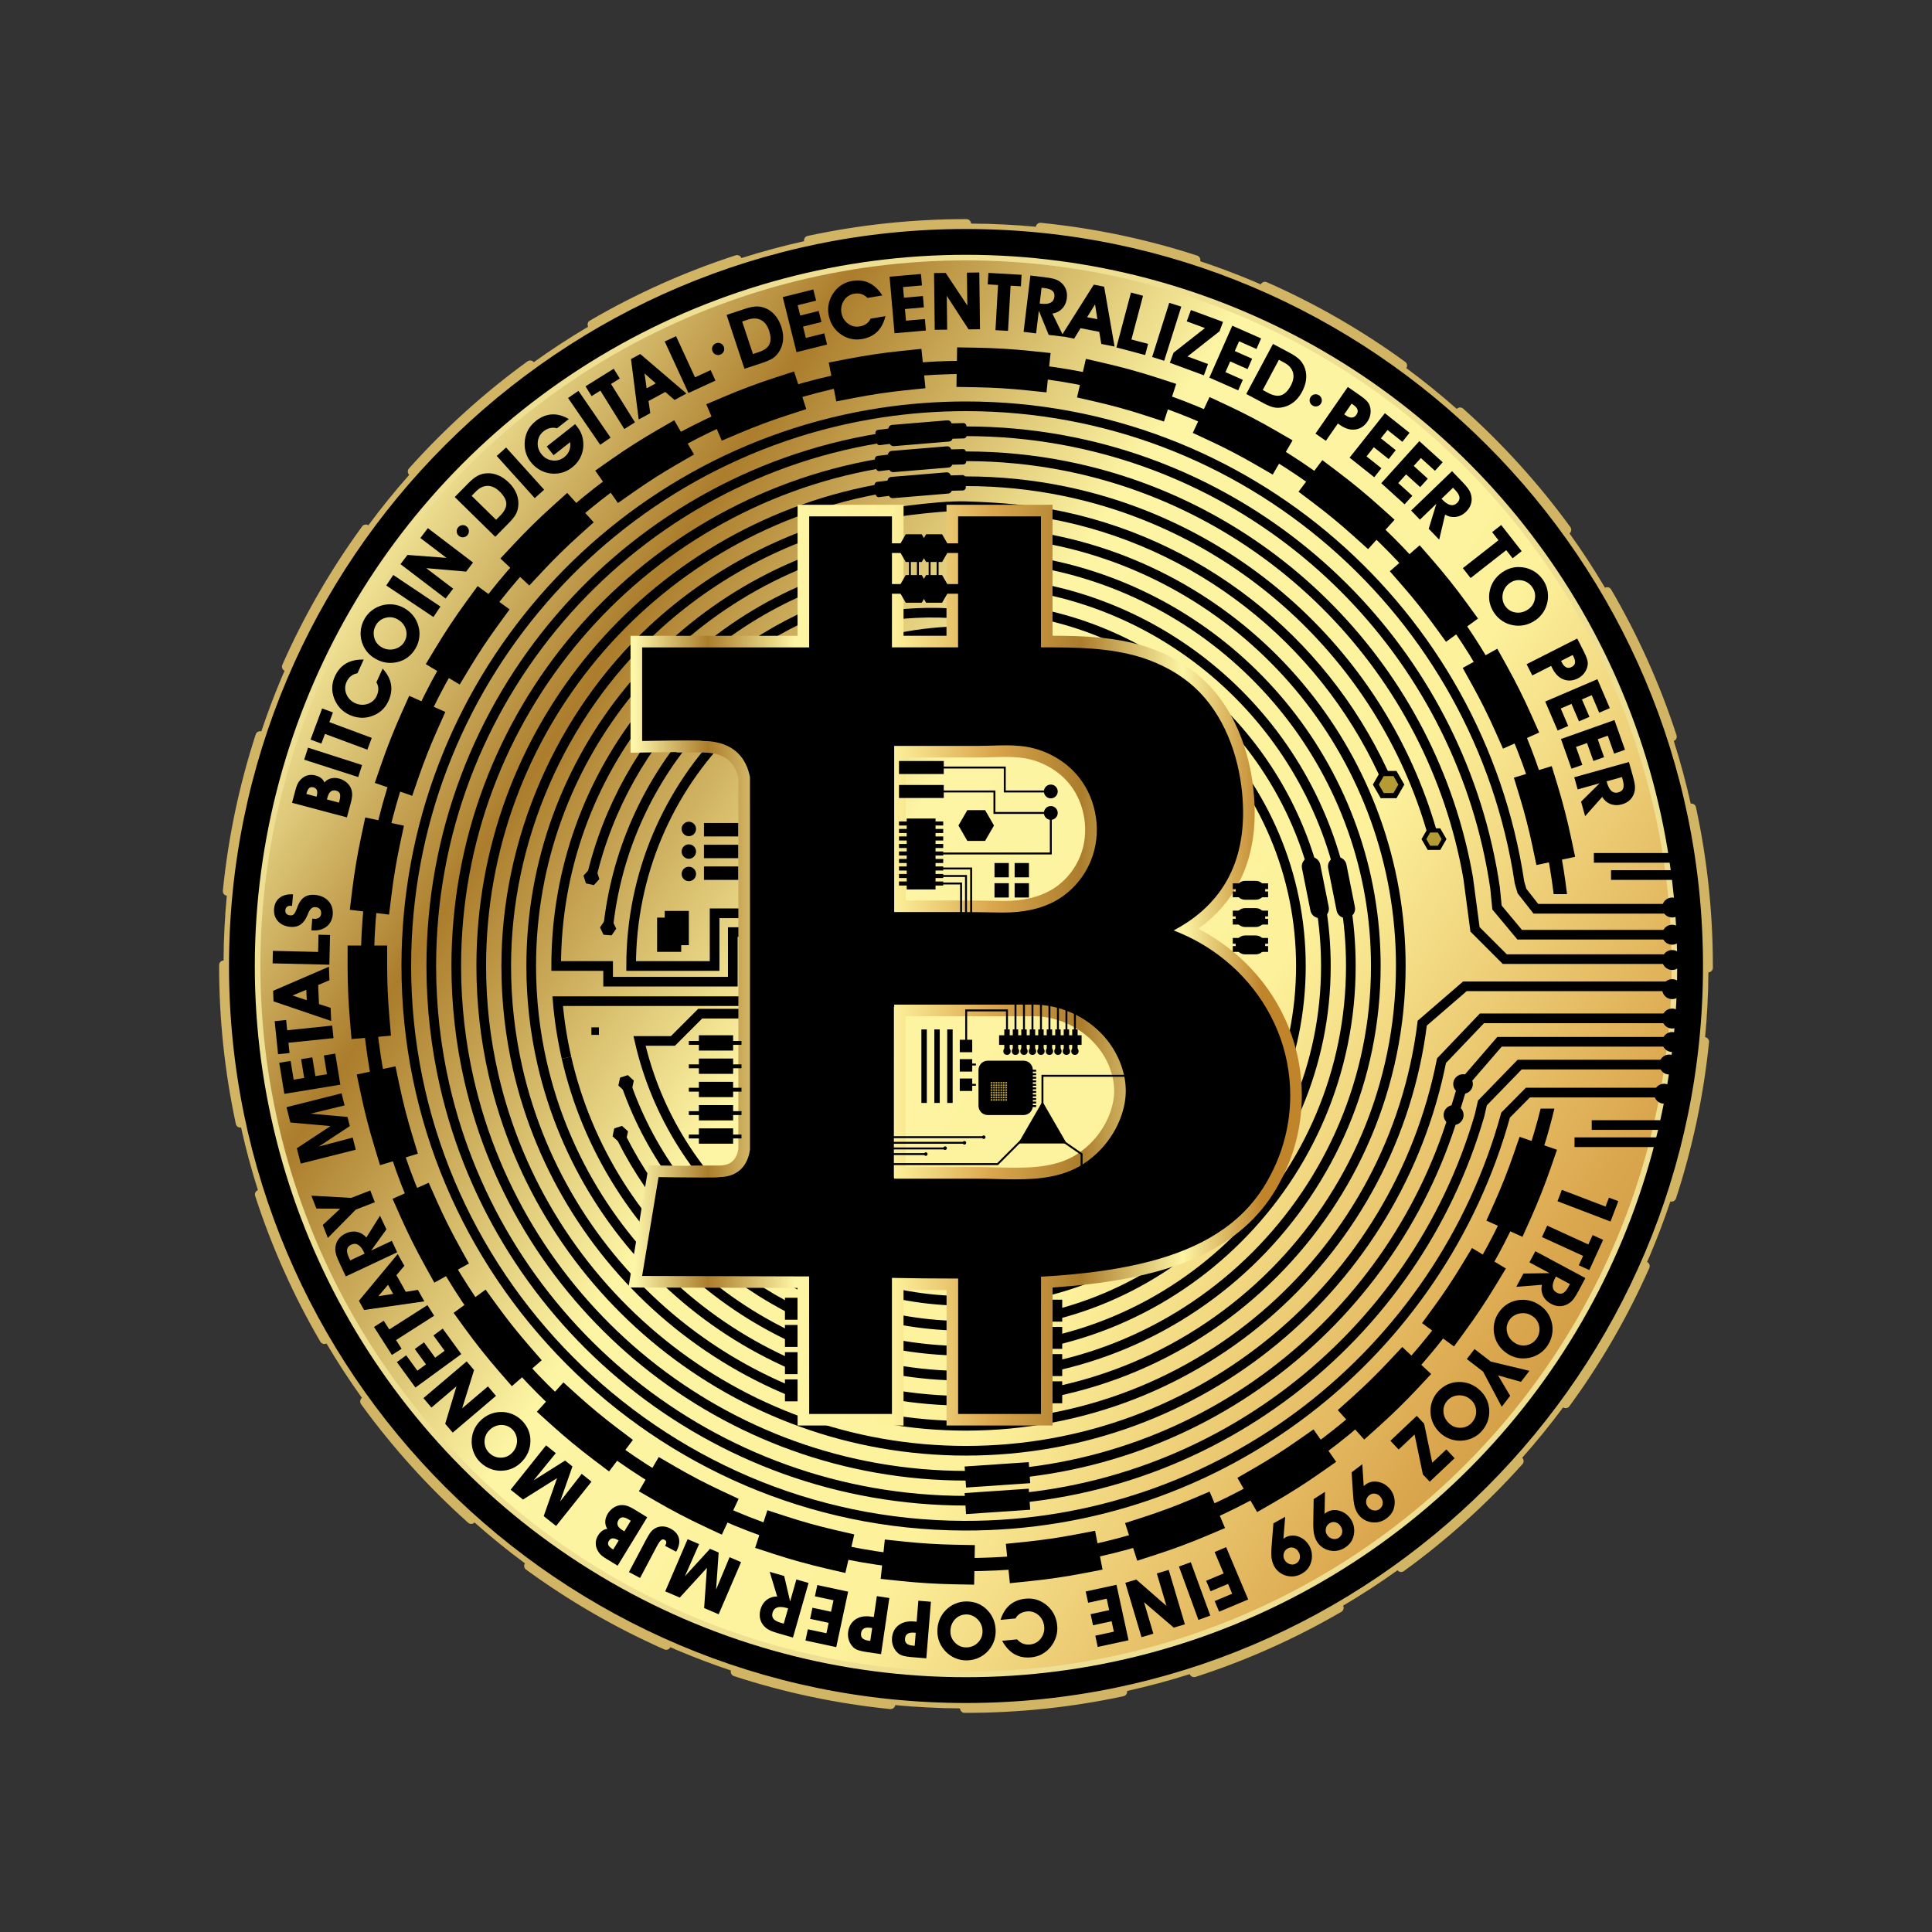 <?xml version="1.0" encoding="utf-8"?>
<!-- Generator: Adobe Illustrator 23.0.1, SVG Export Plug-In . SVG Version: 6.00 Build 0)  -->
<svg version="1.1" id="Layer_1" xmlns="http://www.w3.org/2000/svg" xmlns:xlink="http://www.w3.org/1999/xlink" x="0px" y="0px"
	 viewBox="0 0 1000 1000" style="enable-background:new 0 0 1000 1000;" xml:space="preserve">
<rect x="0" y="0" width="1000" height="1000" fill="#333333" stroke="none"/>
<style type="text/css">
	.st0{fill:url(#SVGID_1_);}
	.st1{fill:none;stroke:#EEDF93;stroke-width:2.891;stroke-miterlimit:10;}
	.st2{fill:#D2B465;}
	.st3{fill:none;stroke:#000000;stroke-width:5;stroke-miterlimit:10;}
	.st4{fill:url(#SVGID_2_);}
	.st5{fill:none;stroke:#000000;stroke-miterlimit:10;}
	.st6{fill:#B49B34;}
	.st7{fill:none;stroke:#000000;stroke-width:2;stroke-miterlimit:10;}
	.st8{fill:none;stroke:#000000;stroke-width:3;stroke-miterlimit:10;}
</style>
<g>
	<circle cx="500" cy="500" r="384.17"/>
	<g>
		<linearGradient id="SVGID_1_" gradientUnits="userSpaceOnUse" x1="158.378" y1="280.687" x2="1320.045" y2="1026.448">
			<stop  offset="9.603382e-03" style="stop-color:#FDF5A8"/>
			<stop  offset="0.118" style="stop-color:#AB7D2C"/>
			<stop  offset="0.247" style="stop-color:#FDF5A4"/>
			<stop  offset="0.393" style="stop-color:#FDF19B"/>
			<stop  offset="0.538" style="stop-color:#DBA74E"/>
			<stop  offset="0.672" style="stop-color:#AB7D2C"/>
			<stop  offset="0.823" style="stop-color:#FDF5A4"/>
			<stop  offset="0.941" style="stop-color:#C0842B"/>
		</linearGradient>
		<circle class="st0" cx="500" cy="500" r="366.67"/>
	</g>
	<circle class="st1" cx="500" cy="500" r="366.67"/>
	<g>
		<g>
			<path d="M797.43,573.81C764.31,707.24,643.53,806.43,500,806.43c-168.97,0-306.44-137.47-306.44-306.44S331.03,193.56,500,193.56
				c156.38,0,285.76,117.75,304.18,269.24h6.91c-8.18-69.6-39.27-134.01-89.58-184.32c-59.17-59.17-137.83-91.75-221.51-91.75
				c-83.68,0-162.34,32.58-221.51,91.75S186.74,416.32,186.74,500c0,83.67,32.58,162.34,91.75,221.51
				c59.17,59.17,137.83,91.75,221.51,91.75c83.67,0,162.34-32.58,221.51-91.75c41.36-41.36,69.72-92.24,83.05-147.7H797.43z"/>
		</g>
		<g>
			<path d="M504.21,820.22l-10.24-0.19c-9.32-0.17-18.73-0.75-27.95-1.73l-10.18-1.08l2.15-20.36l10.18,1.07
				c8.64,0.91,17.45,1.46,26.18,1.62l10.24,0.19L504.21,820.22z M522.71,819.46l-2.08-20.37l10.19-1.04
				c8.67-0.89,17.4-2.17,25.94-3.8l10.06-1.93l3.85,20.11l-10.06,1.93c-9.13,1.75-18.46,3.12-27.72,4.06L522.71,819.46z
				 M437.56,814.17l-9.97-2.31c-9.08-2.1-18.16-4.63-27-7.51l-9.73-3.18l6.35-19.47l9.73,3.18c8.27,2.7,16.77,5.06,25.26,7.03
				l9.97,2.31L437.56,814.17z M588.63,807.82l-6.29-19.49l9.74-3.14c8.29-2.68,16.56-5.75,24.58-9.15l9.43-3.99l7.98,18.86
				l-9.43,3.99c-8.57,3.63-17.41,6.92-26.28,9.78L588.63,807.82z M373.62,794.34l-9.27-4.34c-8.42-3.94-16.77-8.31-24.82-12.99
				l-8.85-5.14l10.28-17.71l8.85,5.14c7.54,4.38,15.35,8.47,23.23,12.15l9.27,4.34L373.62,794.34z M650.69,782.65l-10.22-17.74
				l8.87-5.11c7.54-4.35,14.99-9.08,22.14-14.08l8.39-5.87l11.73,16.78l-8.39,5.87c-7.63,5.34-15.59,10.4-23.65,15.04L650.69,782.65
				z M315.25,761.62l-8.17-6.18c-7.42-5.61-14.68-11.62-21.59-17.86l-7.6-6.86l13.73-15.19l7.6,6.86
				c6.47,5.84,13.27,11.47,20.21,16.72l8.17,6.18L315.25,761.62z M706.12,745.11l-13.68-15.24l7.62-6.84
				c6.48-5.82,12.79-11.99,18.74-18.36l7-7.47l14.95,13.99l-7,7.48c-6.36,6.79-13.09,13.39-20.01,19.6L706.12,745.11z
				 M264.93,717.49l-6.71-7.73c-6.1-7.03-11.97-14.41-17.43-21.94l-6.01-8.29l16.57-12.03l6.01,8.29
				c5.12,7.05,10.61,13.96,16.32,20.54l6.71,7.73L264.93,717.49z M752.57,696.92l-16.53-12.08l6.04-8.27
				c5.14-7.03,10.03-14.38,14.53-21.83l5.3-8.76l17.52,10.59l-5.3,8.76c-4.81,7.96-10.04,15.81-15.52,23.32L752.57,696.92z
				 M224.81,663.9l-4.96-8.95c-4.52-8.15-8.72-16.59-12.5-25.09l-4.16-9.36l18.71-8.31l4.16,9.36c3.53,7.95,7.47,15.85,11.7,23.48
				l4.96,8.96L224.81,663.9z M788.02,640.17l-18.68-8.38l4.19-9.34c3.56-7.94,6.81-16.14,9.66-24.36l3.35-9.67l19.35,6.7l-3.35,9.67
				c-3.05,8.79-6.52,17.55-10.32,26.04L788.02,640.17z M196.71,603.1l-2.98-9.8c-2.71-8.9-5.05-18.03-6.97-27.14l-2.11-10.02
				l20.04-4.21l2.11,10.02c1.79,8.53,3.99,17.07,6.52,25.4l2.98,9.79L196.71,603.1z M181.96,537.81l-0.87-10.2
				c-0.78-9.12-1.17-18.41-1.17-27.61l0-10.6h20.48l0,10.56c0,8.66,0.37,17.36,1.1,25.9l0.87,10.2L181.96,537.81z M201.38,473.4
				l-20.32-2.49l1.24-10.16c1.13-9.25,2.69-18.55,4.62-27.63l2.13-10.01l20.03,4.26l-2.13,10.01c-1.81,8.51-3.26,17.21-4.32,25.86
				L201.38,473.4z M795.25,447.73l-2.12-10.02c-1.8-8.53-4.01-17.07-6.55-25.39l-2.99-9.79l19.58-5.98l2.99,9.79
				c2.72,8.89,5.07,18.02,7,27.14l2.12,10.02L795.25,447.73z M213.36,411.91L194,405.23l3.34-9.68c3.03-8.79,6.5-17.56,10.29-26.05
				l4.18-9.35l18.69,8.36l-4.18,9.35c-3.55,7.95-6.79,16.15-9.63,24.37L213.36,411.91z M777.96,387.5l-4.17-9.35
				c-3.55-7.95-7.49-15.85-11.72-23.47l-4.97-8.95l17.9-9.95l4.97,8.95c4.52,8.14,8.74,16.58,12.53,25.08l4.17,9.35L777.96,387.5z
				 M237.93,354.32l-17.54-10.57l5.29-8.77c4.8-7.96,10.01-15.81,15.5-23.34l6.03-8.27l16.55,12.06l-6.03,8.27
				c-5.13,7.04-10.02,14.39-14.51,21.85L237.93,354.32z M748.46,332.2l-6.02-8.28c-5.12-7.04-10.62-13.95-16.35-20.52l-6.72-7.72
				l15.45-13.44l6.72,7.72c6.11,7.02,11.98,14.4,17.46,21.92l6.02,8.28L748.46,332.2z M273.97,303.06L259,289.09l6.99-7.48
				c6.35-6.8,13.08-13.41,19.99-19.63l7.61-6.85l13.7,15.22l-7.61,6.85c-6.48,5.83-12.77,12.01-18.72,18.38L273.97,303.06z
				 M708.12,284.23l-7.61-6.85c-6.47-5.83-13.28-11.45-20.23-16.7l-8.17-6.17l12.33-16.34l8.17,6.17
				c7.43,5.6,14.69,11.6,21.61,17.83l7.61,6.85L708.12,284.23z M319.85,260.36l-11.75-16.77l8.38-5.88
				c7.63-5.35,15.58-10.42,23.63-15.07l8.87-5.12l10.24,17.73l-8.87,5.12c-7.54,4.35-14.98,9.1-22.12,14.11L319.85,260.36z
				 M658.76,245.65l-8.86-5.13c-7.54-4.37-15.36-8.45-23.24-12.13l-9.28-4.33l8.67-18.55l9.28,4.33
				c8.42,3.93,16.78,8.29,24.84,12.96l8.86,5.13L658.76,245.65z M373.58,228.09l-8-18.85l9.42-4c8.57-3.64,17.41-6.94,26.27-9.81
				l9.74-3.16l6.31,19.48l-9.74,3.16c-8.29,2.68-16.56,5.77-24.58,9.18L373.58,228.09z M602.46,218.18l-9.74-3.17
				c-8.28-2.69-16.78-5.05-25.27-7l-9.98-2.3l4.59-19.96l9.98,2.3c9.07,2.09,18.16,4.6,27.01,7.48l9.74,3.17L602.46,218.18z
				 M432.85,207.76l-3.88-20.11l10.05-1.94c9.12-1.76,18.45-3.14,27.72-4.09l10.18-1.05l2.1,20.37l-10.18,1.05
				c-8.67,0.9-17.4,2.19-25.94,3.83L432.85,207.76z M541.66,203.09l-10.18-1.06c-8.64-0.9-17.45-1.44-26.18-1.59l-10.24-0.18
				l0.35-20.47l10.24,0.18c9.32,0.16,18.72,0.73,27.95,1.7l10.18,1.06L541.66,203.09z"/>
		</g>
	</g>
	<path class="st2" d="M877.83,417.81c-0.27-1.25-1.47-2.05-2.72-1.86c-2.44-10.92-5.36-21.73-8.76-32.41
		c1.18-0.46,1.82-1.76,1.42-2.98c-8.51-26.21-19.89-51.59-33.84-75.44c-0.65-1.11-2.05-1.5-3.18-0.92
		c-5.71-9.63-11.83-19.01-18.36-28.11c0.98-0.8,1.18-2.23,0.42-3.27c-16.22-22.3-34.88-42.92-55.47-61.3
		c-0.96-0.86-2.42-0.8-3.32,0.12c-8.42-7.43-17.12-14.48-26.1-21.11c0.68-1.06,0.44-2.49-0.6-3.24
		c-22.33-16.26-46.42-30.13-71.62-41.23c-1.19-0.52-2.56-0.01-3.13,1.14c-1-0.43-1.99-0.88-2.99-1.31
		c-9.34-3.95-18.8-7.51-28.36-10.69c0.33-1.23-0.35-2.51-1.57-2.91c-26.18-8.51-53.4-14.22-80.9-16.96
		c-1.28-0.13-2.41,0.77-2.61,2.03c-11.09-1.03-22.27-1.58-33.52-1.66c-0.06-1.27-1.11-2.29-2.4-2.29H500
		c-27.63,0-55.2,2.93-81.96,8.71c-1.25,0.27-2.05,1.47-1.86,2.72c-10.92,2.43-21.73,5.34-32.42,8.74c-0.46-1.18-1.76-1.82-2.98-1.43
		c-26.22,8.49-51.61,19.86-75.46,33.79c-1.11,0.65-1.5,2.05-0.92,3.18c-9.64,5.7-19.02,11.82-28.12,18.35
		c-0.8-0.98-2.23-1.18-3.27-0.43c-22.31,16.21-42.94,34.86-61.33,55.43c-0.86,0.96-0.8,2.42,0.11,3.32
		c-7.44,8.41-14.49,17.11-21.12,26.09c-1.07-0.68-2.49-0.44-3.24,0.6c-16.27,22.32-30.16,46.41-41.28,71.6
		c-0.52,1.19-0.01,2.56,1.14,3.13c-0.46,1.07-0.95,2.13-1.4,3.2c-3.92,9.27-7.46,18.65-10.62,28.14c-1.23-0.33-2.51,0.35-2.91,1.57
		c-8.53,26.18-14.25,53.39-17.01,80.89c-0.13,1.28,0.77,2.41,2.03,2.61c-1.04,11.09-1.6,22.27-1.68,33.52
		c-1.27,0.06-2.29,1.11-2.29,2.4V500c0,27.55,2.91,55.05,8.66,81.73c0.24,1.13,1.24,1.9,2.35,1.9c0.12,0,0.24-0.02,0.36-0.04
		c2.42,10.92,5.33,21.74,8.72,32.42c-1.18,0.46-1.82,1.76-1.43,2.98c8.48,26.22,19.83,51.62,33.75,75.48
		c0.45,0.77,1.25,1.2,2.08,1.2c0.37,0,0.74-0.1,1.09-0.28c5.7,9.64,11.8,19.03,18.33,28.14c-0.98,0.8-1.18,2.23-0.43,3.27
		c16.19,22.32,34.83,42.96,55.4,61.36c0.46,0.41,1.03,0.61,1.61,0.61c0.63,0,1.24-0.25,1.71-0.73c8.41,7.44,17.1,14.5,26.08,21.14
		c-0.68,1.06-0.44,2.49,0.6,3.24c22.31,16.29,46.39,30.19,71.57,41.32c0.32,0.14,0.65,0.21,0.97,0.21c0.89,0,1.73-0.51,2.15-1.35
		c1.14,0.5,2.27,1.01,3.42,1.49c9.2,3.89,18.51,7.4,27.92,10.55c-0.33,1.23,0.35,2.51,1.57,2.91c26.17,8.55,53.38,14.29,80.88,17.06
		c0.08,0.01,0.16,0.01,0.24,0.01c1.18,0,2.18-0.86,2.37-2.04c11.09,1.04,22.27,1.61,33.52,1.7c0.06,1.27,1.11,2.29,2.4,2.29H500
		c27.47,0,54.89-2.9,81.51-8.61c1.25-0.27,2.06-1.47,1.87-2.72c10.92-2.42,21.74-5.32,32.42-8.7c0.36,0.95,1.27,1.55,2.24,1.55
		c0.24,0,0.49-0.04,0.74-0.12c26.22-8.46,51.63-19.8,75.5-33.7c1.11-0.65,1.5-2.05,0.92-3.18c9.65-5.69,19.04-11.79,28.15-18.31
		c0.47,0.57,1.15,0.89,1.85,0.89c0.49,0,0.98-0.15,1.41-0.46c22.32-16.18,42.98-34.8,61.4-55.36c0.86-0.96,0.8-2.42-0.11-3.32
		c7.45-8.41,14.51-17.09,21.16-26.06c0.4,0.26,0.85,0.39,1.3,0.39c0.74,0,1.48-0.34,1.95-0.99c16.3-22.3,30.22-46.37,41.36-71.55
		c0.52-1.19,0.01-2.56-1.14-3.13c0.53-1.21,1.07-2.41,1.58-3.62c3.86-9.13,7.35-18.36,10.47-27.7c0.21,0.06,0.41,0.09,0.62,0.09
		c1.01,0,1.96-0.65,2.29-1.66c8.56-26.17,14.32-53.38,17.1-80.87c0.13-1.28-0.77-2.42-2.02-2.61c1.05-11.09,1.62-22.27,1.72-33.52
		c1.27-0.06,2.29-1.1,2.29-2.39l0-0.93C886.58,472.3,883.64,444.64,877.83,417.81z M500,881.47
		c-210.34,0-381.47-171.13-381.47-381.47S289.66,118.53,500,118.53S881.47,289.66,881.47,500S710.34,881.47,500,881.47z"/>
	<path class="st3" d="M878.17,470.38h-73.92h-9.29l-7.19-9.19l-1.28-4.41C765.63,317.28,645.31,210.3,500,210.3
		c-14.93,0-29.6,1.13-43.92,3.31C317.06,234.75,210.5,354.71,210.3,499.59c-0.22,159.29,129.37,289.55,288.66,290.11
		c133.74,0.47,246.49-89.69,280.35-212.55l11.53-11.63h82.33"/>
	<path class="st3" d="M500,223.23c17.18,0,33.99,1.56,50.3,4.56c115.8,21.26,206.39,114.6,223.54,231.78l1,10.15l11.74,14.08h92.11"
		/>
	<path class="st3" d="M454.65,226.93C323.37,248.57,223.23,362.59,223.23,500c0,21.3,2.41,42.03,6.96,61.94
		C258.32,684.98,368.44,776.77,500,776.77c126.03,0,232.39-84.24,265.83-199.48l1.46-6.4l19.28-19.85h89.6"/>
	<path class="st3" d="M878.72,496.44h-92.15h-7.7l-15.41-15.41l-3.53-26.56c-18.64-107.14-101.91-192.09-208.17-213.23
		c-16.74-3.33-34.04-5.07-51.76-5.07"/>
	<path class="st3" d="M454.37,240.09C330.4,261.7,236.16,369.85,236.16,500c0,20.3,2.29,40.06,6.63,59.05
		C269.61,676.33,374.58,763.84,500,763.84c118.87,0,219.39-78.62,252.38-186.69"/>
	<path class="st3" d="M455.3,253.12l-2.48,0.4C336.8,275.59,249.09,377.55,249.09,500c0,19.3,2.18,38.1,6.31,56.15
		C280.9,667.69,380.73,750.91,500,750.91c121.8,0,223.33-86.78,246.12-201.89l20.93-21.93h109.63"/>
	<path class="st3" d="M500,249.09c17.4,0,34.38,1.77,50.78,5.14c92.81,19.08,166.92,89.4,191.45,180.1"/>
	<path class="st3" d="M452.82,279.9C351.18,301.58,274.95,391.89,274.95,500c0,17.31,1.95,34.17,5.66,50.36
		C303.47,650.41,393.02,725.05,500,725.05c124.29,0,225.05-100.76,225.05-225.05c0-107.06-74.76-196.66-174.92-219.45
		c-16.12-3.67-32.9-5.6-50.13-5.6"/>
	<path class="st3" d="M293.21,547.46c-2.18-9.52-3.71-19.29-4.56-29.26H399.5v20.57"/>
	<path class="st3" d="M452.82,293.14C358.37,314.59,287.88,399.06,287.88,500h26.88v8.12h64.54v-25.68h15.61"/>
	<path class="st3" d="M293.21,547.46c21.56,94.3,105.96,164.66,206.79,164.66c117.15,0,212.12-94.97,212.12-212.12
		c0-99.62-68.68-183.21-161.27-205.99c-16.29-4.01-33.32-6.13-50.85-6.13"/>
	<path class="st3" d="M452.82,306.43c-72.55,17.62-129.57,74.97-146.71,147.71"/>
	<path class="st3" d="M321.95,589.41C354.71,654.52,422.14,699.19,500,699.19c110.01,0,199.19-89.18,199.19-199.19
		c0-92.71-63.33-170.62-149.1-192.84c-16.01-4.15-32.8-6.35-50.1-6.35"/>
	<path class="st3" d="M452.82,319.76c-73.89,19.29-129.91,82.82-138.06,160.59"/>
	<path class="st3" d="M324.32,562.04c25.56,72.37,94.56,124.23,175.68,124.23c102.87,0,186.27-83.39,186.27-186.27
		c0-84.95-56.86-156.61-134.6-179.01c-16.4-4.73-33.74-7.26-51.66-7.26"/>
	<path class="st3" d="M396.84,472.72h-26.96V500h-43.21c0-95.73,77.61-173.34,173.34-173.34S673.34,404.27,673.34,500
		S595.73,673.34,500,673.34c-82.4,0-151.37-57.5-168.98-134.56h17.29l14.11-14.11h26.26v10.32"/>
	<path d="M490.3,217.56l-28.54,2.37c-1.17,0.1-2.03,1.12-1.94,2.29l0.56,6.76c0.1,1.17,1.12,2.03,2.29,1.94l28.54-2.37
		c1.17-0.1,2.03-1.12,1.94-2.29l-0.56-6.76C492.49,218.33,491.47,217.46,490.3,217.56z"/>
	<path d="M483.93,220.1l-20.58,1.71c-0.84,0.07-1.47,0.81-1.4,1.65l0.4,4.88c0.07,0.84,0.81,1.47,1.65,1.4l20.58-1.71
		c0.84-0.07,1.47-0.81,1.4-1.65l-0.4-4.88C485.51,220.66,484.77,220.03,483.93,220.1z"/>
	<path d="M474.92,219.94l-20.49,2.57c-0.84,0.11-1.43,0.87-1.33,1.71l0.61,4.85c0.11,0.84,0.87,1.43,1.71,1.33l20.49-2.57
		c0.84-0.11,1.43-0.87,1.33-1.71l-0.61-4.85C476.52,220.43,475.75,219.83,474.92,219.94z"/>
	<path d="M498.63,218.98l-20.65,0.56c-0.84,0.02-1.51,0.73-1.49,1.57l0.13,4.89c0.02,0.84,0.73,1.51,1.57,1.49l20.65-0.56
		c0.84-0.02,1.51-0.73,1.49-1.57l-0.13-4.89C500.17,219.62,499.47,218.95,498.63,218.98z"/>
	<path d="M490.08,231.02l-28.54,2.37c-1.17,0.1-2.03,1.12-1.94,2.29l0.56,6.76c0.1,1.17,1.12,2.03,2.29,1.94l28.54-2.37
		c1.17-0.1,2.03-1.12,1.94-2.29l-0.56-6.76C492.27,231.79,491.25,230.92,490.08,231.02z"/>
	<path d="M474.7,233.4l-20.49,2.57c-0.84,0.11-1.43,0.87-1.33,1.71l0.61,4.85c0.11,0.84,0.87,1.43,1.71,1.33l20.49-2.57
		c0.84-0.11,1.43-0.87,1.33-1.71l-0.61-4.85C476.3,233.89,475.53,233.29,474.7,233.4z"/>
	<path d="M498.41,232.44L477.76,233c-0.84,0.02-1.51,0.73-1.49,1.57l0.13,4.89c0.02,0.84,0.73,1.51,1.57,1.49l20.65-0.56
		c0.84-0.02,1.51-0.73,1.49-1.57l-0.13-4.89C499.95,233.08,499.25,232.41,498.41,232.44z"/>
	<path d="M489.86,244.48l-28.54,2.37c-1.17,0.1-2.03,1.12-1.94,2.29l0.56,6.76c0.1,1.17,1.12,2.03,2.29,1.94l28.54-2.37
		c1.17-0.1,2.03-1.12,1.94-2.29l-0.56-6.76C492.05,245.25,491.03,244.38,489.86,244.48z"/>
	<path class="st3" d="M452.82,266.69c-42.9,8.63-83,29.33-115.01,59.15c-47.67,44.41-75.79,109-75.79,174.16
		c0,18.31,2.07,36.13,5.98,53.26c24.19,105.79,118.87,184.73,232,184.73c121.42,0,221.6-90.93,236.16-208.41l22.06-19.06h119.5"/>
	<path class="st3" d="M498.56,317.86c-16.83-1.53-32.73-0.65-47.28,2.18"/>
	<path class="st3" d="M452.82,266.69c0,0,31.34-5.2,47.18-4.68c17.19,0.56,33.97,1.82,50.13,5.29
		c76.02,16.3,138.57,68.9,168.61,138.78"/>
	<path d="M474.48,246.86l-20.49,2.57c-0.84,0.11-1.43,0.87-1.33,1.71l0.61,4.85c0.11,0.84,0.87,1.43,1.71,1.33l20.49-2.57
		c0.84-0.11,1.43-0.87,1.33-1.71l-0.61-4.85C476.08,247.35,475.31,246.75,474.48,246.86z"/>
	<path d="M498.19,245.9l-20.65,0.56c-0.84,0.02-1.51,0.73-1.49,1.57l0.13,4.89c0.02,0.84,0.73,1.51,1.57,1.49l20.65-0.56
		c0.84-0.02,1.51-0.73,1.49-1.57l-0.13-4.89C499.73,246.54,499.03,245.87,498.19,245.9z"/>
	<rect x="406.29" y="685.8" width="9.76" height="11.36"/>
	<rect x="406.29" y="671.72" width="9.76" height="11.36"/>
	<rect x="406.29" y="699.89" width="9.76" height="11.36"/>
	<rect x="406.29" y="713.97" width="9.76" height="11.36"/>
	<rect x="540.04" y="686.8" width="9.76" height="11.36"/>
	<rect x="540.04" y="672.72" width="9.76" height="11.36"/>
	<rect x="540.04" y="700.89" width="9.76" height="11.36"/>
	<rect x="540.04" y="714.97" width="9.76" height="11.36"/>
	<path d="M415.84,734.86l-0.04-71.19l-86.97-0.25l9.5-57.19l2.58,0.04c0.14,0,14.38,0.23,23.49,0.23c0.01,0,0.02,0,0.03,0l-0.23-0.2
		l7.86-0.01c9.42-0.02,12.34-6.16,13.13-11.41v-112.4l-0.01-79.89c-2.1-10.65-9.39-16.06-21.66-16.07l-6.71,0l0.22-0.25
		c-0.33,0-0.68,0-1.04,0c-9.09,0-23.41,0.27-23.56,0.27l-3.06,0.06l-0.01-54.5h86.46l0.01-67.81l48.85,0.01l-0.01,67.78h28.23
		l0.01-67.8h48.89l0.01,67.8c17.09,0.02,33.29,0.29,49.74,5.3c0.28,0.09,0.56,0.18,0.83,0.28c11,3.63,20.46,9.01,28.03,15.98
		c13.95,12.82,23.23,33.35,25.46,56.33c3.06,31.15-6.86,54.64-29.49,69.81c-0.71,0.48-1.44,0.94-2.16,1.39
		c0.52,0.24,1.04,0.48,1.56,0.73l0.22,0.1c9.54,4.56,18.23,10.56,25.81,17.83c1.21,1.16,2.36,2.33,3.42,3.46
		c16.49,17.45,25.57,40.08,25.57,63.7c0,0.79-0.01,1.57-0.03,2.36c-0.39,14.58-4.1,28.47-11.05,41.26l0,0
		c-0.21,0.4-0.42,0.79-0.63,1.18c0,0-0.14,0.27-0.14,0.27c-0.3,0.54-0.6,1.07-0.91,1.59l-0.24,0.41l-0.17,0.33l-0.08,0.08
		c-0.4,0.67-0.81,1.32-1.22,1.97c-4.54,7.09-10.19,13.4-16.82,18.76c-17.5,14.17-42.1,22.65-77.43,26.68
		c-6.38,0.73-13.03,1.3-20.27,1.76l-0.03,71.23h-48.88l0.01-70.1c-9.44-0.01-18.93-0.1-28.27-0.27l0.01,70.37L415.84,734.86z
		 M505.25,607.07c3.26,0,6.65,0.09,9.94,0.18c3.36,0.09,6.83,0.18,10.24,0.18c10.75,0,23.1-0.85,33.19-7.17
		c3.58-2.26,6.84-5.01,9.68-8.17c3.4-3.77,6.13-8.02,8.13-12.65c1.05-2.44,1.85-4.88,2.39-7.25c0.58-2.53,0.88-5.03,0.89-7.44
		c0.02-4.26-0.82-8.66-2.48-13.08c-6.35-16.88-23.78-28.67-42.39-28.67h-69v1.2h-0.14l-0.02,82.44h0.16v0.44H505.25z M494.52,469.07
		c7.38,0,14.84,0.11,22.07,0.22l1.7,0.03c0.41,0.01,0.82,0.01,1.24,0.01c10.34,0,19.09-2.03,26-6.04
		c7.33-4.25,13.15-11.02,16.38-19.06c5.27-13.07,3.07-28.7-5.62-39.81c-5.97-7.65-15.08-13.05-25-14.83
		c-2.03-0.36-4.18-0.59-6.59-0.71c-1.28-0.06-2.64-0.09-4.16-0.09c-2.35,0-4.76,0.07-7.09,0.14c-2.34,0.07-4.75,0.14-7.1,0.14
		h-40.52v80H494.52z"/>
	<g>
		<linearGradient id="SVGID_2_" gradientUnits="userSpaceOnUse" x1="325.294" y1="499.571" x2="673.83" y2="499.571">
			<stop  offset="9.603382e-03" style="stop-color:#FDF5A8"/>
			<stop  offset="0.118" style="stop-color:#AB7D2C"/>
			<stop  offset="0.247" style="stop-color:#FDF5A4"/>
			<stop  offset="0.393" style="stop-color:#FDF19B"/>
			<stop  offset="0.538" style="stop-color:#DBA74E"/>
			<stop  offset="0.672" style="stop-color:#AB7D2C"/>
			<stop  offset="0.823" style="stop-color:#FDF5A4"/>
			<stop  offset="0.941" style="stop-color:#C0842B"/>
		</linearGradient>
		<path class="st4" d="M538.8,267.27l0.01,67.8c0.05,0,0.09,0,0.14,0c17.62,0,34.76,0.01,51.73,5.17c0.23,0.07,0.46,0.15,0.68,0.23
			c9.92,3.27,19.35,8.3,27.03,15.37c14.95,13.74,22.58,34.55,24.51,54.41c3.2,32.62-8.43,53.79-28.17,67.03
			c-2.31,1.54-4.73,2.99-7.25,4.31c2.4,0.91,4.74,1.92,7.03,3.01c0.07,0.03,0.15,0.07,0.22,0.1c9.31,4.45,17.75,10.31,25.03,17.29
			c1.13,1.09,2.24,2.21,3.31,3.35c15.4,16.3,24.76,37.93,24.76,61.65c0,0.76-0.01,1.52-0.03,2.28
			c-0.38,14.36-4.18,27.92-10.69,39.91c0.12-0.23,0.24-0.47,0.36-0.71c0.08-0.16,0.16-0.31,0.24-0.47
			c-0.08,0.16-0.16,0.31-0.24,0.47c-0.32,0.63-0.65,1.26-0.99,1.88c-0.04,0.08-0.09,0.16-0.13,0.24c-0.38,0.68-0.77,1.35-1.15,2.01
			c-0.01,0.01-0.01,0.02-0.02,0.03c-0.44,0.75-0.9,1.48-1.36,2.21c-4.46,6.97-9.88,12.94-16.17,18.03
			c-18.51,14.99-44.57,22.46-75.88,26.03c-7.37,0.84-15.02,1.46-22.93,1.91l-0.03,71.06h-42.88l0.01-70.1c-0.5,0-1,0-1.5,0
			c-10.63,0-21.52-0.1-32.77-0.33l0.01,70.43l-42.84-0.01l-0.04-71.18l-86.43-0.25l8.5-51.16c0,0,14.3,0.23,23.54,0.23
			c4.53,0,7.84-0.05,7.66-0.22c12.14-0.02,15.36-8.74,16.12-14.19v-1V482.47l-0.01-80.18c-1.63-8.69-7.3-18.77-24.66-18.78
			c0.17-0.19-3.08-0.25-7.54-0.25c-9.22,0-23.61,0.27-23.61,0.27l-0.01-45.75v-2.69h86.46l0.01-67.81l42.85,0.01l-0.01,67.78h34.23
			l0.01-67.8H538.8 M462.83,472.07h31.69c7.92,0,15.81,0.13,23.72,0.25c0.43,0.01,0.85,0.01,1.28,0.01c9.5,0,19.2-1.63,27.51-6.44
			c7.95-4.61,14.23-12.01,17.66-20.54c5.64-13.98,3.25-30.89-6.04-42.78c-6.56-8.4-16.37-14.06-26.83-15.94
			c-2.29-0.41-4.62-0.64-6.98-0.75c-1.42-0.07-2.86-0.09-4.29-0.09c-4.76,0-9.55,0.28-14.2,0.28h-43.52V472.07 M462.67,609.63h0.16
			v0.44h42.42c6.52,0,13.35,0.36,20.18,0.36c12.24,0,24.45-1.16,34.78-7.63c3.82-2.41,7.3-5.35,10.32-8.71
			c3.59-3.98,6.53-8.55,8.65-13.47c1.08-2.51,1.96-5.12,2.56-7.78c0.61-2.66,0.95-5.37,0.96-8.09c0.02-4.83-0.97-9.63-2.67-14.15
			c-6.97-18.52-25.6-30.61-45.2-30.61h-72v1.2h-0.14l-0.02,72.9V609.63 M544.8,261.27h-6h-42.89h-6l0,6l-0.01,61.8h-22.23
			l0.01-61.78l0-6l-6,0l-42.85-0.01l-6,0l0,6l-0.01,61.81h-80.46h-6v6v2.69l0.01,45.75l0,6.11l6.11-0.12c0.12,0,9.45-0.18,17.8-0.25
			l-0.2,0.22l13.43,0.01c10.82,0.01,16.77,4.26,18.66,13.37l0.01,79.59v111.62v0.56c-1.24,7.72-6.36,8.63-10.13,8.63l-15.71,0.03
			l0.17,0.15c-7.7-0.06-15.45-0.18-15.55-0.19l-5.17-0.08l-0.85,5.1l-8.5,51.16l-1.16,6.96l7.06,0.02l80.45,0.23l0.04,65.2l0,6l6,0
			l42.84,0.01l6,0l0-6l-0.01-64.32c7.4,0.12,14.76,0.19,22.27,0.21l-0.01,64.1l0,6h6h42.88h6l0-6l0.03-65.43
			c6.22-0.43,12.02-0.95,17.61-1.59c35.91-4.1,61.01-12.78,78.98-27.33c6.88-5.56,12.75-12.11,17.45-19.46
			c0.36-0.57,0.72-1.13,1.07-1.72l0.16-0.16l0.36-0.71l0.18-0.31c0.32-0.55,0.64-1.1,0.95-1.66l0.07-0.12l0.02-0.04
			c0.04-0.06,0.07-0.13,0.1-0.19c0.2-0.37,0.41-0.75,0.6-1.13l0,0c7.18-13.22,11.02-27.55,11.41-42.61
			c0.02-0.81,0.03-1.63,0.03-2.44c0-24.39-9.38-47.75-26.4-65.77c-1.09-1.16-2.27-2.36-3.51-3.55
			c-7.04-6.75-14.99-12.43-23.67-16.92c22.07-15.87,31.69-39.77,28.62-71.08c-1.35-13.92-6.59-40.01-26.42-58.24
			c-7.86-7.24-17.66-12.83-29.13-16.62c-0.29-0.1-0.59-0.21-0.9-0.3c-15.86-4.83-31.94-5.36-47.62-5.42l-0.01-61.81L544.8,261.27
			L544.8,261.27z M468.83,392.07h37.52c2.4,0,4.84-0.07,7.19-0.14c2.31-0.07,4.7-0.14,7-0.14c1.47,0,2.78,0.03,4.01,0.09
			c2.28,0.11,4.31,0.32,6.21,0.66c9.19,1.65,17.64,6.66,23.16,13.73c7.92,10.13,10.01,24.94,5.2,36.84
			c-2.99,7.43-8.35,13.68-15.11,17.59c-6.45,3.74-14.69,5.63-24.5,5.63c-0.4,0-0.79,0-1.19-0.01l-1.74-0.03
			c-7.22-0.11-14.69-0.22-22.07-0.22h-25.69V392.07L468.83,392.07z M468.83,525.99h66c17.39,0,33.66,10.99,39.58,26.72
			c1.53,4.07,2.3,8.12,2.29,12.01c-0.01,2.19-0.28,4.47-0.81,6.77c-0.5,2.21-1.25,4.48-2.22,6.75c-1.86,4.32-4.42,8.3-7.59,11.82
			c-2.67,2.97-5.72,5.54-9.07,7.65c-9.43,5.91-21.26,6.7-31.58,6.7c-3.37,0-6.82-0.09-10.16-0.18c-3.3-0.09-6.71-0.18-10.02-0.18
			h-36.42v-0.44h-0.16v-9.54l0.02-66.9h0.14V525.99L468.83,525.99z"/>
	</g>
	<rect x="465.32" y="393.9" width="23.17" height="6.73"/>
	<rect x="465.32" y="406.3" width="23.17" height="6.73"/>
	
		<rect x="458.4" y="434.56" transform="matrix(-1.836970e-16 1 -1 -1.836970e-16 918.79 -34.733)" width="36.71" height="14.93"/>
	<polyline class="st5" points="487.79,397.27 520.07,397.27 520.07,409.66 541.65,409.66 	"/>
	<circle cx="543.9" cy="409.66" r="3.57"/>
	<circle cx="543.9" cy="420.78" r="3.57"/>
	<rect x="465.32" y="425.18" width="4.81" height="2.1"/>
	<rect x="465.32" y="429.06" width="4.81" height="2.1"/>
	<rect x="465.32" y="432.94" width="4.81" height="2.1"/>
	<rect x="465.32" y="436.83" width="4.81" height="2.1"/>
	<rect x="465.32" y="440.71" width="4.81" height="2.1"/>
	<rect x="465.32" y="444.59" width="4.81" height="2.1"/>
	<rect x="465.32" y="448.48" width="4.81" height="2.1"/>
	<rect x="465.32" y="452.36" width="4.81" height="2.1"/>
	<rect x="465.32" y="456.24" width="4.81" height="2.1"/>
	<rect x="483.39" y="425.18" transform="matrix(-1 -4.500235e-11 4.500235e-11 -1 971.594 852.455)" width="4.81" height="2.1"/>
	<rect x="483.39" y="429.06" transform="matrix(-1 -4.500235e-11 4.500235e-11 -1 971.594 860.221)" width="4.81" height="2.1"/>
	<rect x="483.39" y="432.94" transform="matrix(-1 -4.500235e-11 4.500235e-11 -1 971.594 867.988)" width="4.81" height="2.1"/>
	<rect x="483.39" y="436.83" transform="matrix(-1 -4.500235e-11 4.500235e-11 -1 971.594 875.755)" width="4.81" height="2.1"/>
	<rect x="483.39" y="440.71" transform="matrix(-1 -4.500235e-11 4.500235e-11 -1 971.594 883.521)" width="4.81" height="2.1"/>
	<rect x="483.39" y="444.59" width="4.81" height="2.1"/>
	<rect x="483.39" y="448.48" transform="matrix(-1 -4.500235e-11 4.500235e-11 -1 971.594 899.054)" width="4.81" height="2.1"/>
	<rect x="483.39" y="452.36" transform="matrix(-1 -4.500235e-11 4.500235e-11 -1 971.594 906.821)" width="4.81" height="2.1"/>
	<rect x="483.39" y="456.24" transform="matrix(-1 -4.500235e-11 4.500235e-11 -1 971.594 914.588)" width="4.81" height="2.1"/>
	<polyline class="st5" points="487.49,449.53 502.66,449.53 502.66,481.32 	"/>
	<polyline class="st5" points="487.79,453.41 500,453.41 500,478.96 	"/>
	<polyline class="st5" points="487.79,457.29 497.45,457.29 497.45,488.06 	"/>
	<polyline class="st5" points="487.49,441.76 543.35,441.76 543.9,441.76 543.9,420.78 514.72,420.78 514.72,409.66 484.23,409.66 	
		"/>
	<polygon points="509.89,419.32 500.69,419.32 496.09,427.28 500.69,435.24 509.89,435.24 514.49,427.28 	"/>
	<g>
		<rect x="514.75" y="446.7" width="7.41" height="7.41"/>
	</g>
	<g>
		<rect x="525.17" y="446.7" width="7.41" height="7.41"/>
	</g>
	<g>
		<rect x="514.75" y="457.14" width="7.41" height="7.41"/>
	</g>
	<g>
		<rect x="525.17" y="457.14" width="7.41" height="7.41"/>
	</g>
	<polygon points="477.1,276.54 468.82,276.54 464.68,283.72 468.82,290.89 477.1,290.89 481.24,283.72 	"/>
	<polygon points="487.63,276.54 479.35,276.54 475.21,283.72 479.35,290.89 487.63,290.89 491.77,283.72 	"/>
	<polygon points="477.1,297.64 468.82,297.64 464.68,304.81 468.82,311.98 477.1,311.98 481.24,304.81 	"/>
	<polygon points="487.63,297.64 479.35,297.64 475.21,304.81 479.35,311.98 487.63,311.98 491.77,304.81 	"/>
	<line class="st5" x1="470.96" y1="285.39" x2="470.96" y2="301.44"/>
	<line class="st5" x1="475.1" y1="286.89" x2="475.1" y2="306.08"/>
	<line class="st5" x1="481.17" y1="285.39" x2="481.17" y2="301.44"/>
	<line class="st5" x1="485.31" y1="286.89" x2="485.31" y2="306.08"/>
	<line class="st3" x1="466.37" y1="283.72" x2="452.82" y2="283.72"/>
	<line class="st3" x1="498.55" y1="283.72" x2="485" y2="283.72"/>
	<line class="st3" x1="466.37" y1="304.81" x2="452.82" y2="304.81"/>
	<line class="st3" x1="498.55" y1="304.81" x2="485" y2="304.81"/>
	<line class="st3" x1="500" y1="249.09" x2="496.95" y2="249.09"/>
	<g>
		<polygon points="308.93,451.02 304.82,450.14 302,453.25 303.29,457.25 307.4,458.13 310.22,455.02 		"/>
	</g>
	<g>
		<polygon points="317.13,476.89 312.94,476.56 310.57,480.03 312.38,483.82 316.57,484.14 318.95,480.68 		"/>
	</g>
	<g>
		<polygon points="324.96,556.48 320.96,557.77 320.07,561.88 323.19,564.69 327.19,563.4 328.07,559.3 		"/>
	</g>
	<g>
		<polygon points="321.94,582.76 317.94,584.05 317.06,588.16 320.18,590.97 324.18,589.68 325.06,585.58 		"/>
	</g>
	<rect x="476.91" y="532.83" width="2.81" height="38.05"/>
	<rect x="483.6" y="532.83" width="2.81" height="38.05"/>
	<rect x="490.28" y="532.83" width="2.81" height="38.05"/>
	<g>
		<rect x="496.78" y="538.18" width="6.44" height="6.44"/>
		<rect x="496.78" y="548.21" width="6.44" height="6.44"/>
		<rect x="496.78" y="558.24" width="6.44" height="6.44"/>
	</g>
	<polygon points="539.57,570.14 545.84,581.01 552.12,591.88 539.57,591.88 527.02,591.88 533.29,581.01 	"/>
	<polyline class="st5" points="539.57,575.4 539.57,556.83 592.22,556.83 	"/>
	<polyline class="st5" points="532.87,586.03 516.37,602.53 439.97,602.53 	"/>
	<polyline class="st5" points="547.56,588.9 559.83,597.35 559.83,611.62 	"/>
	<line class="st5" x1="460.38" y1="597.35" x2="479.19" y2="597.35"/>
	<line class="st5" x1="460.38" y1="594.43" x2="489.19" y2="594.43"/>
	<line class="st5" x1="460.38" y1="591.51" x2="499.19" y2="591.51"/>
	<line class="st5" x1="460.38" y1="588.6" x2="509.19" y2="588.6"/>
	<g>
		<circle cx="479.19" cy="597.35" r="0.91"/>
	</g>
	<g>
		<circle cx="489.19" cy="594.28" r="0.91"/>
	</g>
	<g>
		<circle cx="499.19" cy="591.51" r="0.91"/>
	</g>
	<g>
		<circle cx="509.19" cy="588.6" r="0.91"/>
	</g>
	<rect x="517.13" y="535.85" width="42.7" height="4.98"/>
	<g>
		<rect x="519.82" y="532.83" width="2.8" height="4.55"/>
		<rect x="524.21" y="532.83" width="2.8" height="4.55"/>
		<rect x="528.61" y="532.83" width="2.8" height="4.55"/>
		<rect x="533" y="532.83" width="2.8" height="4.55"/>
		<rect x="537.4" y="532.83" width="2.8" height="4.55"/>
		<rect x="541.79" y="532.83" width="2.8" height="4.55"/>
		<rect x="546.19" y="532.83" width="2.8" height="4.55"/>
		<rect x="550.58" y="532.83" width="2.8" height="4.55"/>
		<rect x="554.98" y="532.83" width="2.8" height="4.55"/>
	</g>
	<g>
		<rect x="519.82" y="539.22" width="2.8" height="4.55"/>
		<rect x="524.21" y="539.22" width="2.8" height="4.55"/>
		<rect x="528.61" y="539.22" width="2.8" height="4.55"/>
		<rect x="533" y="539.22" width="2.8" height="4.55"/>
		<rect x="537.4" y="539.22" width="2.8" height="4.55"/>
		<rect x="541.79" y="539.22" width="2.8" height="4.55"/>
		<rect x="546.19" y="539.22" width="2.8" height="4.55"/>
		<rect x="550.58" y="539.22" width="2.8" height="4.55"/>
		<rect x="554.98" y="539.22" width="2.8" height="4.55"/>
	</g>
	<g>
		<circle cx="521.22" cy="544.12" r="1.89"/>
	</g>
	<g>
		<circle cx="525.61" cy="544.12" r="1.89"/>
	</g>
	<g>
		<circle cx="530.01" cy="544.12" r="1.89"/>
	</g>
	<g>
		<circle cx="534.4" cy="544.12" r="1.89"/>
	</g>
	<g>
		<circle cx="538.8" cy="544.12" r="1.89"/>
	</g>
	<g>
		<circle cx="543.19" cy="544.12" r="1.89"/>
	</g>
	<g>
		<circle cx="547.59" cy="544.12" r="1.89"/>
	</g>
	<g>
		<circle cx="551.98" cy="544.12" r="1.89"/>
	</g>
	<g>
		<circle cx="556.38" cy="544.12" r="1.89"/>
	</g>
	<polyline class="st5" points="521.22,532.83 521.22,522.98 500.09,522.98 500.09,541.41 	"/>
	<line class="st5" x1="525.61" y1="533.71" x2="525.61" y2="514.71"/>
	<line class="st5" x1="530.01" y1="533.71" x2="530.01" y2="514.71"/>
	<line class="st5" x1="534.4" y1="533.71" x2="534.4" y2="514.71"/>
	<line class="st5" x1="538.8" y1="533.71" x2="538.8" y2="514.71"/>
	<line class="st5" x1="543.19" y1="533.71" x2="543.19" y2="514.71"/>
	<line class="st5" x1="547.59" y1="533.71" x2="547.59" y2="514.71"/>
	<line class="st5" x1="551.98" y1="533.71" x2="551.98" y2="514.71"/>
	<line class="st5" x1="556.38" y1="533.71" x2="556.38" y2="514.71"/>
	<path d="M529.82,549.02h-18.58c-2.62,0-4.77,2.15-4.77,4.77v18.58c0,2.62,2.15,4.77,4.77,4.77h18.58c2.62,0,4.77-2.15,4.77-4.77
		v-18.58C534.59,551.17,532.45,549.02,529.82,549.02z"/>
	<g>
		<path d="M181.53,415.73c0.53-1.98,0.77-3.51,0.74-4.69c-0.02-1.19-0.29-2.34-0.81-3.43c-0.55-1.1-1.36-2.07-2.41-2.89
			c-1.04-0.81-2.25-1.41-3.59-1.76c-1.67-0.44-3.25-0.42-4.69,0.09c-1.13,0.4-2.08,1.06-2.84,1.96c-0.3-0.73-0.75-1.38-1.34-1.94
			c-0.83-0.77-1.94-1.34-3.29-1.7c-1.63-0.44-3.2-0.39-4.67,0.14c-1.45,0.53-2.73,1.51-3.8,2.92c-0.39,0.51-0.74,1.13-1.04,1.85
			c-0.29,0.7-0.59,1.64-0.92,2.87l-1.7,6.37l28.39,7.56L181.53,415.73z M158.57,410.95l0.08-0.31c0.36-1.35,0.84-2.29,1.44-2.78
			c0.55-0.46,1.25-0.57,2.13-0.33c0.92,0.24,1.5,0.72,1.79,1.44c0.3,0.77,0.27,1.86-0.1,3.23l-0.04,0.16L158.57,410.95z
			 M169.22,413.79l0.31-1.15c0.38-1.44,0.97-2.46,1.73-3.02c0.74-0.55,1.63-0.67,2.74-0.38c0.99,0.27,1.62,0.77,1.9,1.53
			c0.3,0.81,0.25,2-0.15,3.53l-0.31,1.15L169.22,413.79z"/>
		<rect x="169.17" y="379.85" transform="matrix(0.306 -0.952 0.952 0.306 -255.936 438.029)" width="6.53" height="29.38"/>
		<polygon points="168.2,379.87 190.15,388.03 192.42,381.93 170.47,373.77 172.33,368.76 166.74,366.68 160.75,382.81 
			166.33,384.89 		"/>
		<path d="M176.03,366.52c1.34,1.46,2.96,2.63,4.81,3.48c1.82,0.83,3.69,1.32,5.55,1.47c0.38,0.03,0.76,0.04,1.14,0.04
			c1.48,0,2.94-0.22,4.35-0.67c2.11-0.65,3.97-1.66,5.51-3c1.54-1.34,2.78-3.03,3.69-5.03c1.31-2.87,1.76-5.69,1.33-8.39
			c-0.42-2.69-1.72-5.31-3.86-7.78l-0.49-0.57l-3.24,7.11l0.13,0.22c0.57,0.96,0.86,2.02,0.87,3.16c0.01,1.15-0.26,2.34-0.8,3.54
			c-0.95,2.1-2.48,3.48-4.67,4.23c-2.17,0.74-4.4,0.6-6.64-0.42c-1.01-0.46-1.93-1.12-2.71-1.96c-0.79-0.84-1.39-1.8-1.8-2.87
			c-0.39-0.99-0.57-2.03-0.54-3.07c0.03-1.04,0.28-2.07,0.72-3.05c0.55-1.21,1.29-2.2,2.19-2.94c0.89-0.73,1.98-1.24,3.22-1.5
			l0.24-0.05l3.23-7.09l-0.76,0.01c-3.42,0.02-6.33,0.76-8.66,2.19c-2.34,1.44-4.19,3.64-5.52,6.54c-0.83,1.81-1.28,3.68-1.35,5.56
			c-0.07,1.88,0.24,3.77,0.92,5.64C173.64,363.32,174.69,365.06,176.03,366.52z"/>
		<path d="M190.69,338.15c1.02,1.08,2.24,2.03,3.63,2.83c1.77,1.02,3.63,1.68,5.54,1.97c0.74,0.11,1.48,0.17,2.22,0.17
			c1.19,0,2.38-0.14,3.56-0.42c2.03-0.47,3.87-1.31,5.46-2.52c1.59-1.2,2.94-2.77,4.03-4.65c1.02-1.76,1.65-3.68,1.9-5.69
			c0.24-2.01,0.07-4.03-0.52-5.98c-0.54-1.92-1.43-3.67-2.66-5.2c-1.23-1.53-2.77-2.84-4.57-3.88c-1.74-1-3.61-1.63-5.57-1.88
			c-1.96-0.25-3.96-0.1-5.95,0.43c-1.92,0.53-3.68,1.39-5.23,2.58c-1.55,1.19-2.83,2.64-3.79,4.32c-1.29,2.23-1.99,4.61-2.09,7.07
			c-0.1,2.46,0.41,4.87,1.51,7.18C188.82,335.83,189.67,337.06,190.69,338.15z M205.84,320.6c2.17,1.25,3.6,3,4.25,5.21
			c0.66,2.23,0.41,4.31-0.78,6.37c-0.55,0.96-1.31,1.78-2.24,2.44c-0.94,0.66-2.02,1.13-3.21,1.4c-1.09,0.24-2.17,0.27-3.22,0.11
			c-1.05-0.17-2.09-0.54-3.1-1.12c-2.01-1.16-3.27-2.81-3.85-5.05c-0.58-2.21-0.28-4.36,0.89-6.39c1.12-1.94,2.79-3.21,4.98-3.79
			C201.79,319.17,203.84,319.44,205.84,320.6z"/>
		<rect x="210.74" y="293.79" transform="matrix(0.556 -0.831 0.831 0.556 -161.388 314.82)" width="6.53" height="29.38"/>
		<polygon points="234.55,304.69 220.61,294.08 241.27,295.86 244.84,291.16 221.46,273.37 217.58,278.47 231.1,288.76 
			210.92,287.23 207.28,292.01 230.65,309.8 		"/>
		<path d="M237.18,272.91c-0.57,0.66-0.83,1.42-0.78,2.27c0.05,0.86,0.41,1.58,1.07,2.15h0c0.6,0.52,1.28,0.78,2.04,0.78
			c0.09,0,0.18,0,0.27-0.01c0.86-0.07,1.58-0.43,2.15-1.09c0.57-0.66,0.83-1.43,0.76-2.29c-0.06-0.86-0.43-1.59-1.09-2.16
			s-1.43-0.82-2.28-0.75C238.47,271.88,237.75,272.25,237.18,272.91z"/>
		<path d="M263.46,270.61c1.54-1.57,2.67-2.96,3.36-4.14c0.7-1.2,1.15-2.48,1.34-3.81c0.36-2.3,0.13-4.57-0.67-6.76
			c-0.8-2.17-2.16-4.21-4.04-6.05c-1.68-1.65-3.46-2.9-5.31-3.72c-1.86-0.83-3.79-1.22-5.71-1.18c-1.82,0.04-3.51,0.46-5.03,1.23
			c-1.5,0.76-3.18,2.09-5.02,3.96l-7,7.13l20.96,20.58L263.46,270.61z M262.06,260.67c0.05,1.95-0.96,4-3.02,6.09l-2.26,2.3
			l-12.65-12.42l2.2-2.25c1.89-1.93,3.93-2.9,6.06-2.9c0.01,0,0.02,0,0.03,0c2.15,0.01,4.25,1.01,6.25,2.98
			C260.87,256.63,262.01,258.71,262.06,260.67z"/>
		<rect x="265.93" y="230.02" transform="matrix(0.743 -0.67 0.67 0.743 -94.597 243.275)" width="6.53" height="29.38"/>
		<path d="M274.72,239.16c1.22,1.55,2.66,2.83,4.26,3.81c1.61,0.98,3.36,1.64,5.2,1.97c0.94,0.16,1.87,0.24,2.79,0.24
			c1.21,0,2.39-0.14,3.53-0.43c1.99-0.5,3.88-1.44,5.62-2.81c2.35-1.85,4.02-4.13,4.96-6.78c0.94-2.64,1.11-5.5,0.49-8.5
			c-0.22-1.04-0.58-2.07-1.07-3.06c-0.49-0.98-1.13-1.98-1.9-2.96c-0.07-0.09-0.18-0.22-0.33-0.39c-0.13-0.15-0.23-0.26-0.29-0.34
			l-0.3-0.38l-14.69,11.58l3.54,4.5l8.54-6.73c0.24,1.32,0.15,2.63-0.27,3.91c-0.5,1.51-1.4,2.79-2.67,3.79
			c-1.87,1.47-3.91,2.05-6.22,1.75c-2.29-0.3-4.2-1.41-5.69-3.3c-1.47-1.86-2.1-3.96-1.87-6.25c0.23-2.31,1.23-4.13,3.05-5.57
			c1.03-0.81,2.11-1.35,3.23-1.62c1.11-0.26,2.29-0.26,3.49,0.02l0.23,0.05l6.06-4.77l-0.64-0.35c-2.8-1.55-5.62-2.23-8.38-2.02
			c-2.76,0.21-5.41,1.3-7.88,3.24c-1.68,1.33-3.03,2.83-3.99,4.48c-0.96,1.65-1.58,3.51-1.83,5.52c-0.27,2.12-0.15,4.16,0.36,6.08
			C272.56,235.77,273.46,237.56,274.72,239.16z"/>
		<rect x="301.89" y="201.67" transform="matrix(0.824 -0.566 0.566 0.824 -68.877 210.695)" width="6.53" height="29.38"/>
		<polygon points="310.75,202.19 323.13,222.06 328.66,218.62 316.27,198.75 320.81,195.92 317.65,190.86 303.06,199.96 
			306.21,205.02 		"/>
		<path d="M336.58,213.86l-0.9-6.28l8.67-4.71l4.81,4.16l6.14-3.34l-23.9-20.45l-4.8,2.61l4,31.26L336.58,213.86z M333.62,193.31
			l5.82,5.12l-4.75,2.58L333.62,193.31z"/>
		<polygon points="370.32,196.99 367.83,191.57 359.73,195.3 349.94,174.03 344.06,176.74 356.34,203.42 		"/>
		<path d="M370.47,183.52c0.4,0.17,0.81,0.25,1.21,0.25c0.4,0,0.8-0.08,1.2-0.24c0.81-0.33,1.39-0.89,1.73-1.69
			c0.34-0.8,0.34-1.61,0.02-2.42c-0.33-0.81-0.89-1.38-1.69-1.71c-0.79-0.33-1.6-0.33-2.4,0c-0.81,0.32-1.39,0.88-1.73,1.67
			c-0.35,0.79-0.36,1.59-0.03,2.4C369.11,182.6,369.68,183.19,370.47,183.52z"/>
		<path d="M399.84,185.53c1.17-0.75,2.16-1.68,2.93-2.78c1.37-1.88,2.21-4.01,2.49-6.31c0.28-2.3,0-4.73-0.83-7.23
			c-0.74-2.23-1.75-4.16-3.02-5.73c-1.27-1.59-2.8-2.82-4.54-3.66c-1.64-0.79-3.33-1.2-5.03-1.2c-1.63-0.01-3.79,0.41-6.27,1.23
			l-9.48,3.14l9.24,27.89l9.63-3.19C397.05,186.98,398.69,186.26,399.84,185.53z M389.73,183.25l-5.58-16.83l2.99-0.99
			c2.58-0.85,4.84-0.79,6.74,0.2c1.9,0.99,3.32,2.84,4.2,5.51c0.97,2.92,1.02,5.29,0.18,7.05c-0.84,1.76-2.68,3.12-5.47,4.04
			L389.73,183.25z"/>
		<polygon points="428.09,178.32 426.65,172.54 417.11,174.92 415.64,169.04 425.18,166.66 423.75,160.95 414.21,163.33 
			412.88,157.98 422.42,155.6 420.97,149.82 405.16,153.77 412.27,182.27 		"/>
		<path d="M430.74,168.16c0.92,1.63,2.13,3.04,3.59,4.2c1.72,1.39,3.6,2.36,5.56,2.89c1.17,0.31,2.38,0.47,3.63,0.47
			c0.85,0,1.72-0.07,2.6-0.22c3.11-0.52,5.7-1.73,7.7-3.58c2-1.86,3.44-4.4,4.29-7.55l0.2-0.73l-7.71,1.29l-0.11,0.23
			c-0.48,1.01-1.19,1.84-2.13,2.49c-0.95,0.65-2.09,1.1-3.38,1.31c-2.27,0.38-4.27-0.11-6.12-1.5c-1.83-1.38-2.96-3.31-3.37-5.74
			c-0.18-1.1-0.15-2.22,0.11-3.34c0.25-1.12,0.71-2.16,1.37-3.09c0.61-0.88,1.36-1.61,2.24-2.16c0.88-0.56,1.87-0.93,2.93-1.11
			c1.32-0.22,2.55-0.16,3.66,0.17c1.11,0.33,2.13,0.95,3.05,1.84l0.18,0.17l7.68-1.29l-0.43-0.62c-1.93-2.82-4.17-4.82-6.66-5.95
			c-2.5-1.13-5.36-1.44-8.51-0.92c-1.97,0.33-3.77,1-5.36,1.99c-1.59,1-2.99,2.31-4.16,3.92c-1.23,1.72-2.08,3.57-2.55,5.5
			c-0.46,1.93-0.53,3.93-0.19,5.93C429.19,164.71,429.82,166.54,430.74,168.16z"/>
		<polygon points="479.24,171.07 478.73,165.13 468.93,165.98 468.4,159.95 478.2,159.09 477.69,153.23 467.89,154.09 
			467.41,148.59 477.21,147.74 476.69,141.8 460.45,143.22 463,172.48 		"/>
		<polygon points="490.04,153.12 501.35,170.49 507.25,170.42 506.88,141.04 500.47,141.12 500.69,158.12 489.47,141.26 
			483.46,141.33 483.82,170.71 490.25,170.63 		"/>
		<polygon points="515.25,170.89 521.75,171.26 523.08,147.88 528.42,148.18 528.76,142.23 511.58,141.25 511.24,147.21 
			516.58,147.51 		"/>
		<path d="M570.03,178.03l6.86,1.34l-5.39-30.99l-5.36-1.05l-16.21,25.66l-5.2-10.69c1.92-0.28,3.55-1.07,4.86-2.37
			c1.46-1.44,2.33-3.33,2.61-5.62c0.23-1.89-0.02-3.62-0.73-5.14c-0.71-1.52-1.88-2.8-3.47-3.79c-0.73-0.45-1.64-0.82-2.7-1.1
			c-1.05-0.28-2.62-0.55-4.8-0.81l-7.18-0.86l-3.51,29.17l6.48,0.78l1.41-11.73l5.11,12.51l7.75,0.93l-0.03-0.06l5.45,1.07
			l3.31-5.42l9.68,1.9L570.03,178.03z M568.01,165.22l-5.3-1.04l4.08-6.62L568.01,165.22z M540.7,149.13
			c1.94,0.23,3.33,0.73,4.13,1.48c0.77,0.72,1.07,1.73,0.91,3.08c-0.17,1.4-0.79,2.36-1.91,2.96c-1.16,0.62-2.82,0.8-4.95,0.55
			l-0.74-0.09l0.98-8.17L540.7,149.13z"/>
		<polygon points="594.25,178.01 585.63,175.72 591.63,153.09 585.38,151.43 577.85,179.83 592.72,183.77 		"/>
		<rect x="588.96" y="168.59" transform="matrix(0.301 -0.954 0.954 0.301 258.244 695.898)" width="29.38" height="6.53"/>
		<polygon points="607.52,182.49 607.41,182.57 605.5,187.77 623.12,194.27 625.27,188.42 614.65,184.5 631.24,171.46 
			633.03,166.61 616.42,160.48 614.26,166.33 623.68,169.81 		"/>
		<polygon points="640.88,202.05 643.29,196.6 634.29,192.62 636.74,187.08 645.74,191.05 648.11,185.67 639.11,181.7 
			641.34,176.65 650.34,180.63 652.75,175.17 637.83,168.59 625.96,195.46 		"/>
		<path d="M661.48,211.08c0.49,0,0.99-0.04,1.48-0.11c2.31-0.3,4.42-1.16,6.29-2.55c1.86-1.38,3.43-3.26,4.67-5.58
			c1.11-2.07,1.8-4.14,2.07-6.14c0.27-2.02,0.11-3.97-0.48-5.81c-0.56-1.73-1.43-3.24-2.59-4.48c-1.15-1.22-2.91-2.47-5.21-3.7
			l-8.81-4.7l-13.84,25.91l8.95,4.78c1.94,1.04,3.6,1.73,4.92,2.06C659.77,210.98,660.63,211.08,661.48,211.08z M664.73,187.71
			c2.39,1.28,3.91,2.97,4.5,5.03c0.59,2.06,0.22,4.36-1.1,6.84c-1.45,2.71-3.12,4.38-4.99,4.99c-1.86,0.6-4.11,0.2-6.7-1.18
			l-2.84-1.52l8.35-15.64L664.73,187.71z"/>
		<path d="M681.75,210.3c0.84-0.2,1.5-0.68,1.96-1.42c0.46-0.74,0.59-1.54,0.38-2.38c-0.21-0.83-0.69-1.48-1.43-1.94
			c-0.74-0.46-1.54-0.59-2.37-0.41c-0.83,0.18-1.49,0.66-1.95,1.4l0,0c-0.46,0.75-0.6,1.56-0.39,2.4c0.2,0.83,0.68,1.49,1.42,1.95
			c0.52,0.32,1.06,0.48,1.63,0.48C681.25,210.39,681.5,210.36,681.75,210.3z"/>
		<path d="M686.27,228.17l6.21-8.97l1.3,0.9c2.59,1.8,5.18,2.54,7.69,2.21c2.53-0.33,4.64-1.68,6.26-4.03
			c0.89-1.28,1.44-2.7,1.63-4.22c0.2-1.53,0.03-3-0.51-4.39c-0.3-0.77-0.85-1.57-1.63-2.36c-0.76-0.77-1.9-1.68-3.39-2.72l-6.2-4.3
			l-16.74,24.15L686.27,228.17z M700.38,209.46c1.24,0.86,2,1.73,2.27,2.6c0.25,0.83,0.06,1.69-0.59,2.63
			c-0.63,0.91-1.38,1.38-2.3,1.45c-0.94,0.07-2.01-0.3-3.19-1.12l-0.81-0.56l3.84-5.54L700.38,209.46z"/>
		<polygon points="711.3,247.02 715.01,242.35 707.31,236.23 711.08,231.49 718.78,237.61 722.44,233 714.74,226.88 718.17,222.56 
			725.87,228.68 729.57,224.01 716.81,213.87 698.54,236.88 		"/>
		<polygon points="727.01,261.04 731.02,256.62 723.72,250.02 727.79,245.53 735.08,252.13 739.03,247.76 731.74,241.16 
			735.44,237.08 742.73,243.68 746.73,239.26 734.64,228.32 714.93,250.1 		"/>
		<path d="M734.94,268.97l8.51-8.2l-3.95,12.93l5.42,5.62l3.06-12.96c1.66,1,3.43,1.41,5.26,1.23c2.04-0.2,3.92-1.11,5.57-2.71
			c1.37-1.32,2.27-2.82,2.68-4.45c0.41-1.63,0.31-3.36-0.3-5.13c-0.29-0.81-0.76-1.67-1.4-2.56c-0.63-0.87-1.71-2.11-3.21-3.66
			l-5.02-5.21l-21.16,20.38L734.94,268.97z M750.84,261.41c-1.29-0.25-2.7-1.16-4.18-2.7l-0.52-0.54l5.92-5.71l1.1,1.14
			c1.36,1.41,2.12,2.67,2.26,3.76c0.14,1.05-0.27,2.01-1.24,2.96C753.18,261.3,752.08,261.66,750.84,261.41z"/>
		<polygon points="757.17,294.07 761.18,299.19 779.62,284.76 782.92,288.97 787.61,285.29 777.01,271.75 772.32,275.42 
			775.61,279.63 		"/>
		<path d="M781.69,294.18c-1.41,0.45-2.8,1.14-4.13,2.05c-1.68,1.15-3.08,2.54-4.18,4.14c-1.09,1.6-1.85,3.39-2.27,5.33
			c-0.46,2.04-0.49,4.06-0.09,6.01c0.39,1.95,1.22,3.85,2.45,5.65c1.15,1.68,2.6,3.08,4.31,4.17c1.71,1.09,3.6,1.81,5.62,2.12
			c0.85,0.15,1.71,0.23,2.56,0.23c1.1,0,2.2-0.13,3.28-0.38c1.92-0.45,3.76-1.27,5.47-2.44c1.66-1.13,3.04-2.55,4.11-4.21
			c1.07-1.66,1.8-3.52,2.18-5.55c0.36-1.96,0.33-3.92-0.06-5.83c-0.4-1.91-1.16-3.69-2.25-5.29c-1.46-2.13-3.3-3.79-5.48-4.94
			c-2.17-1.15-4.57-1.74-7.12-1.74C784.59,293.49,783.11,293.72,781.69,294.18z M779.21,304.03c0.6-0.87,1.39-1.65,2.35-2.31
			c1.91-1.31,3.95-1.73,6.22-1.29c2.24,0.44,4.05,1.64,5.38,3.57c1.28,1.87,1.7,3.88,1.26,6.13c-0.42,2.23-1.59,4.01-3.47,5.3
			c-2.06,1.41-4.26,1.94-6.54,1.58c-2.3-0.37-4.06-1.5-5.4-3.46c-0.63-0.91-1.04-1.95-1.23-3.08c-0.19-1.14-0.15-2.31,0.13-3.5
			C778.17,305.89,778.61,304.9,779.21,304.03z"/>
		<path d="M793.13,349.61l9.73-4.94l0.72,1.41c1.43,2.81,3.35,4.7,5.72,5.6c0.99,0.38,1.99,0.57,3.01,0.57
			c1.45,0,2.92-0.38,4.41-1.13c1.39-0.7,2.54-1.69,3.44-2.93c0.9-1.25,1.45-2.63,1.64-4.11c0.1-0.83,0-1.79-0.32-2.85
			c-0.3-1.04-0.87-2.39-1.69-4l-3.42-6.73l-26.2,13.3L793.13,349.61z M815.2,343.21c-0.17,0.85-0.75,1.52-1.77,2.04
			c-0.99,0.5-1.87,0.56-2.71,0.19c-0.86-0.38-1.63-1.22-2.27-2.5l-0.44-0.87l6.01-3.05l0.43,0.84
			C815.12,341.19,815.38,342.32,815.2,343.21z"/>
		<polygon points="806.23,378.11 811.71,375.76 807.83,366.72 813.4,364.33 817.28,373.37 822.69,371.05 818.81,362.01 
			823.88,359.84 827.75,368.88 833.23,366.53 826.81,351.55 799.8,363.12 		"/>
		<polygon points="813.4,397.88 819.02,395.89 815.73,386.62 821.44,384.59 824.73,393.87 830.27,391.9 826.99,382.63 
			832.18,380.79 835.47,390.06 841.09,388.07 835.64,372.7 807.95,382.51 		"/>
		<path d="M846.17,406.12c-0.14-1.07-0.5-2.66-1.09-4.74l-1.95-6.97l-28.3,7.9l1.76,6.29l11.38-3.18l-9.61,9.5l2.1,7.52l8.84-9.96
			c0.99,1.67,2.35,2.87,4.04,3.58c1.89,0.79,3.97,0.88,6.19,0.26c1.83-0.51,3.34-1.4,4.47-2.64c1.13-1.24,1.87-2.81,2.17-4.65
			C846.32,408.2,846.32,407.21,846.17,406.12z M840.15,408.12c-0.37,0.99-1.19,1.65-2.5,2.01c-1.35,0.38-2.49,0.17-3.46-0.63
			c-1.01-0.83-1.82-2.3-2.39-4.36l-0.2-0.72l7.92-2.21l0.43,1.53C840.46,405.61,840.53,407.09,840.15,408.12z"/>
		<polygon points="831.03,624.52 808.41,615.87 806.16,621.76 833.6,632.26 837.62,621.73 832.8,619.89 		"/>
		<polygon points="822.13,644.13 800.83,634.39 798.12,640.31 819.42,650.05 817.19,654.91 822.62,657.39 829.77,641.75 
			824.35,639.27 		"/>
		<path d="M791.62,653.39l10.41,5.58l-13.51,0.21l-3.69,6.88l13.27-1.06c-0.44,1.89-0.29,3.7,0.44,5.38
			c0.82,1.88,2.26,3.39,4.28,4.48c1.49,0.8,3.01,1.21,4.51,1.21c0.18,0,0.37-0.01,0.55-0.02c1.68-0.11,3.29-0.74,4.79-1.85
			c0.68-0.52,1.36-1.23,2.01-2.12c0.64-0.87,1.48-2.28,2.5-4.17l3.42-6.38l-25.89-13.89L791.62,653.39z M804.99,661.4l0.35-0.66
			l7.25,3.89l-0.75,1.4c-0.92,1.72-1.9,2.83-2.89,3.31c-0.95,0.46-2,0.36-3.19-0.28c-1.24-0.67-1.91-1.6-2.06-2.85
			C803.54,664.9,803.97,663.29,804.99,661.4z"/>
		<path d="M800.11,678.37c-0.96-1.14-2.13-2.15-3.47-3.03c-1.71-1.11-3.53-1.88-5.43-2.27c-1.89-0.39-3.84-0.41-5.79-0.06
			c-2.05,0.36-3.93,1.1-5.59,2.22c-1.65,1.12-3.09,2.6-4.28,4.43c-1.11,1.7-1.85,3.58-2.2,5.58c-0.35,2-0.29,4.02,0.19,6
			c0.43,1.94,1.23,3.74,2.38,5.34c1.14,1.6,2.61,2.98,4.35,4.12c1.68,1.09,3.52,1.83,5.46,2.18c0.88,0.16,1.77,0.24,2.67,0.24
			c1.09,0,2.19-0.12,3.29-0.35c1.95-0.42,3.75-1.19,5.36-2.29c1.61-1.1,2.96-2.48,4.03-4.11c1.41-2.16,2.24-4.5,2.47-6.95
			c0.23-2.45-0.14-4.89-1.12-7.25C801.85,680.78,801.07,679.5,800.11,678.37z M796.67,686.4c0.46,2.24,0.04,4.37-1.24,6.33
			c-1.22,1.87-2.96,3.06-5.18,3.52c-2.22,0.46-4.31,0.06-6.22-1.18c-2.1-1.36-3.43-3.19-3.96-5.43c-0.54-2.26-0.17-4.33,1.12-6.32
			c0.6-0.93,1.4-1.71,2.37-2.31c0.97-0.61,2.08-1.02,3.28-1.22c0.49-0.08,0.97-0.12,1.45-0.12c0.6,0,1.19,0.06,1.77,0.19
			c1.04,0.22,2.06,0.66,3.03,1.29v0C795.03,682.41,796.2,684.13,796.67,686.4z"/>
		<polygon points="763.21,698.28 759.23,703.45 767.63,709.92 777.3,728.14 781.66,722.47 775.39,711.9 787.24,715.23 
			791.62,709.54 771.62,704.75 		"/>
		<path d="M768.71,722.9c-0.77-1.27-1.76-2.46-2.95-3.53c-1.52-1.37-3.2-2.41-5-3.09c-1.8-0.68-3.72-1-5.71-0.97
			c-2.08,0.03-4.06,0.47-5.87,1.31c-1.81,0.84-3.46,2.09-4.92,3.7c-1.36,1.51-2.39,3.25-3.05,5.17c-0.66,1.92-0.92,3.93-0.75,5.96
			c0.12,1.99,0.63,3.89,1.51,5.65c0.88,1.76,2.11,3.36,3.65,4.75c1.49,1.35,3.19,2.36,5.05,3.01c1.61,0.56,3.31,0.85,5.07,0.85
			c0.28,0,0.56-0.01,0.84-0.02c1.99-0.11,3.9-0.59,5.66-1.42c1.76-0.83,3.32-1.99,4.62-3.43c1.73-1.91,2.92-4.09,3.53-6.48
			c0.61-2.38,0.62-4.85,0.03-7.33C770.06,725.56,769.48,724.18,768.71,722.9z M755.43,722.22c1.09,0,2.14,0.19,3.12,0.57
			c0.99,0.38,1.93,0.97,2.79,1.75c1.7,1.53,2.61,3.47,2.71,5.75c0.1,2.28-0.65,4.32-2.22,6.06c-1.5,1.66-3.41,2.56-5.67,2.66
			c-2.26,0.11-4.27-0.61-5.96-2.14c-1.86-1.68-2.89-3.69-3.06-5.99c-0.17-2.32,0.51-4.3,2.1-6.06c0.74-0.82,1.65-1.46,2.7-1.91
			c1.06-0.45,2.21-0.68,3.43-0.69C755.4,722.22,755.42,722.22,755.43,722.22z"/>
		<polygon points="741.33,757.11 737.15,737 737.12,736.87 733.32,732.84 719.66,745.74 723.94,750.27 732.18,742.5 736.45,763.02 
			736.48,763.16 740.03,766.91 752.91,754.76 748.63,750.22 		"/>
		<path d="M719.82,771.17c-1.69-2.22-3.82-3.61-6.34-4.13c-2.54-0.53-4.83-0.04-6.79,1.45c-0.24,0.18-0.49,0.4-0.74,0.65
			c-0.03,0.03-0.07,0.07-0.1,0.11l-0.72-11.37l-5.54,4.21l0.75,11.44c0.17,2.85,0.48,5.05,0.92,6.54c0.44,1.51,1.11,2.87,2,4.03
			c0.79,1.03,1.78,1.89,2.95,2.56c1.17,0.66,2.44,1.09,3.8,1.28c0.47,0.06,0.94,0.1,1.41,0.1c0.89,0,1.78-0.12,2.64-0.35
			c1.32-0.35,2.56-0.97,3.69-1.83c1.33-1.01,2.33-2.15,3-3.4c0.67-1.25,1.05-2.72,1.14-4.38c0.05-1.23-0.1-2.47-0.46-3.69
			C721.05,773.17,720.51,772.08,719.82,771.17z M715.7,778.27c-0.12,1.14-0.65,2.06-1.62,2.79c-0.91,0.69-1.94,0.92-3.13,0.71
			c-1.21-0.22-2.19-0.83-2.98-1.87c-0.71-0.94-0.99-1.97-0.83-3.16c0.15-1.18,0.68-2.1,1.62-2.82c0.95-0.72,1.96-0.99,3.07-0.79
			c1.13,0.2,2.07,0.8,2.86,1.85C715.49,776.03,715.82,777.11,715.7,778.27z"/>
		<path d="M699.37,786.63c-1.5-2.35-3.51-3.91-5.98-4.64c-2.5-0.73-4.81-0.43-6.89,0.89c-0.26,0.16-0.52,0.36-0.79,0.59
			c-0.04,0.03-0.08,0.06-0.11,0.1l0.21-11.39l-5.86,3.74l-0.19,11.46c-0.06,2.86,0.07,5.08,0.38,6.6c0.32,1.54,0.87,2.95,1.66,4.18
			c0.7,1.09,1.62,2.03,2.73,2.79c1.11,0.75,2.35,1.29,3.68,1.58c0.74,0.16,1.49,0.25,2.23,0.25c0.61,0,1.22-0.05,1.83-0.17
			c1.34-0.24,2.63-0.76,3.83-1.52c1.4-0.9,2.5-1.96,3.27-3.15c0.77-1.19,1.27-2.63,1.49-4.27c0.15-1.22,0.1-2.47-0.16-3.72
			C700.43,788.72,699.99,787.6,699.37,786.63z M694.68,793.37c-0.22,1.13-0.82,2-1.84,2.65c-0.96,0.62-2,0.76-3.18,0.45
			c-1.19-0.32-2.12-1.01-2.82-2.11c-0.63-0.99-0.82-2.04-0.57-3.21c0.25-1.17,0.85-2.04,1.84-2.67c0.7-0.45,1.41-0.67,2.14-0.67
			c0.33,0,0.66,0.04,0.99,0.13c1.11,0.29,1.99,0.97,2.7,2.08C694.66,791.13,694.9,792.22,694.68,793.37z"/>
		<path d="M677.84,800.36c-1.35-2.44-3.26-4.12-5.68-5c-2.45-0.89-4.78-0.74-6.93,0.46c-0.28,0.15-0.55,0.33-0.83,0.54
			c-0.04,0.03-0.08,0.06-0.12,0.09l0.93-11.35l-6.09,3.37l-0.91,11.43c-0.24,2.85-0.25,5.07-0.03,6.61c0.22,1.56,0.69,3,1.39,4.28
			c0.63,1.13,1.49,2.13,2.55,2.96c1.06,0.82,2.26,1.43,3.57,1.81c0.94,0.27,1.89,0.41,2.85,0.41c0.4,0,0.8-0.02,1.2-0.07
			c1.35-0.16,2.67-0.59,3.92-1.28c1.46-0.81,2.62-1.79,3.46-2.94c0.84-1.15,1.43-2.55,1.76-4.17c0.23-1.21,0.25-2.46,0.07-3.72
			C678.76,802.52,678.39,801.37,677.84,800.36z M672.73,806.79c-0.29,1.11-0.94,1.94-2,2.53c-1,0.55-2.05,0.63-3.2,0.25
			c-1.17-0.39-2.05-1.14-2.68-2.28c-0.57-1.03-0.69-2.09-0.37-3.24c0.32-1.15,0.98-1.98,2.01-2.55c0.65-0.36,1.3-0.54,1.95-0.54
			c0.4,0,0.8,0.07,1.21,0.2c1.09,0.36,1.93,1.09,2.57,2.24C672.85,804.55,673.02,805.66,672.73,806.79z"/>
		<polygon points="628.69,803.32 633.36,814.4 624.29,818.21 626.58,823.63 635.64,819.82 637.78,824.9 628.72,828.71 
			631.03,834.21 646.06,827.88 634.65,800.81 		"/>
		<rect x="614.33" y="808.79" transform="matrix(0.94 -0.343 0.343 0.94 -244.662 261.287)" width="6.53" height="29.38"/>
		<polygon points="598.77,814.41 603.75,831.2 588.13,817.57 582.47,819.25 590.84,847.41 596.98,845.58 592.14,829.29 
			607.53,842.45 613.29,840.74 604.93,812.58 		"/>
		<polygon points="561.95,823.74 563.22,829.57 572.83,827.48 574.11,833.41 564.5,835.49 565.75,841.24 575.36,839.15 
			576.53,844.54 566.92,846.63 568.18,852.45 584.12,849 577.89,820.29 		"/>
		<path d="M545.71,835.88c-0.81-1.69-1.91-3.19-3.28-4.44c-1.62-1.51-3.42-2.61-5.35-3.28c-1.93-0.66-4.01-0.9-6.2-0.69
			c-3.14,0.3-5.81,1.32-7.94,3.03c-2.13,1.71-3.75,4.14-4.82,7.23l-0.25,0.71l7.78-0.74l0.12-0.22c0.55-0.97,1.32-1.75,2.3-2.33
			c0.99-0.58,2.16-0.94,3.47-1.07c2.28-0.22,4.25,0.42,6,1.93c1.73,1.5,2.72,3.51,2.95,5.96c0.11,1.11-0.01,2.23-0.34,3.33
			c-0.33,1.1-0.87,2.11-1.58,2.99c-0.67,0.84-1.48,1.51-2.39,2c-0.92,0.49-1.93,0.79-3,0.9c-1.33,0.12-2.55-0.02-3.64-0.43
			c-1.08-0.41-2.06-1.1-2.91-2.04l-0.16-0.18l-7.76,0.74l0.38,0.65c1.72,2.95,3.82,5.1,6.22,6.41c1.96,1.06,4.2,1.6,6.68,1.6
			c0.57,0,1.15-0.03,1.75-0.09c1.99-0.19,3.83-0.73,5.49-1.61c1.66-0.88,3.15-2.09,4.43-3.62c1.35-1.63,2.33-3.42,2.93-5.3
			c0.6-1.9,0.81-3.88,0.61-5.9C547.02,839.43,546.52,837.57,545.71,835.88z"/>
		<path d="M511.19,833.54c-1.42-1.53-3.07-2.69-4.91-3.47c-1.83-0.78-3.87-1.17-6.04-1.17c-2.04,0-4.01,0.4-5.88,1.2
			c-1.87,0.79-3.53,1.95-4.93,3.43c-1.39,1.42-2.46,3.07-3.18,4.9c-0.71,1.83-1.08,3.81-1.08,5.89c0,2.01,0.39,3.95,1.15,5.77
			c0.76,1.82,1.89,3.48,3.34,4.94c1.42,1.4,3.05,2.5,4.85,3.25c1.8,0.75,3.7,1.13,5.64,1.13c2.58,0,4.99-0.58,7.17-1.72
			c2.18-1.14,4.02-2.79,5.46-4.89c0.84-1.25,1.49-2.6,1.92-4.02c0.43-1.42,0.65-2.96,0.65-4.56c0-2.04-0.36-3.99-1.06-5.79
			C513.6,836.63,512.55,834.98,511.19,833.54z M508.55,844.41c0,2.29-0.83,4.26-2.45,5.86c-1.63,1.6-3.64,2.42-5.98,2.42
			c0,0,0,0,0,0c-2.27,0-4.16-0.79-5.77-2.42c-1.62-1.63-2.41-3.55-2.41-5.86c0-2.5,0.81-4.61,2.4-6.28c1.6-1.68,3.53-2.5,5.9-2.5
			c1.11,0,2.2,0.25,3.23,0.73c1.04,0.48,1.99,1.18,2.81,2.08c0.75,0.82,1.32,1.74,1.7,2.74
			C508.36,842.16,508.55,843.25,508.55,844.41z"/>
		<path d="M474.45,839.4l-1.58-0.13c-3.15-0.26-5.76,0.4-7.77,1.94c-2.03,1.55-3.17,3.78-3.4,6.62c-0.13,1.55,0.11,3.05,0.7,4.47
			c0.59,1.42,1.48,2.61,2.64,3.55c0.65,0.52,1.52,0.93,2.6,1.23c1.04,0.29,2.48,0.5,4.3,0.65l7.52,0.61l2.39-29.28l-6.51-0.53
			L474.45,839.4z M473.44,851.86l-0.94-0.08c-1.5-0.12-2.6-0.5-3.26-1.11c-0.64-0.59-0.9-1.43-0.81-2.57
			c0.09-1.1,0.5-1.89,1.26-2.41c0.64-0.44,1.51-0.66,2.59-0.66c0.23,0,0.47,0.01,0.72,0.03l0.98,0.08L473.44,851.86z"/>
		<path d="M452.28,836.98l-1.57-0.23c-3.12-0.46-5.77,0.02-7.88,1.43c-2.12,1.42-3.41,3.57-3.82,6.38c-0.23,1.54-0.09,3.05,0.4,4.5
			c0.5,1.46,1.31,2.71,2.4,3.71c0.61,0.56,1.46,1.03,2.51,1.39c1.02,0.35,2.44,0.67,4.24,0.93l7.47,1.1l4.29-29.07l-6.46-0.95
			L452.28,836.98z M450.45,849.35l-0.93-0.14c-1.49-0.22-2.56-0.66-3.18-1.32c-0.6-0.63-0.81-1.49-0.64-2.62
			c0.16-1.09,0.62-1.85,1.41-2.32c0.57-0.34,1.29-0.51,2.16-0.51c0.37,0,0.77,0.03,1.19,0.09l0.97,0.14L450.45,849.35z"/>
		<polygon points="423.04,820.42 421.8,826.25 431.41,828.3 430.15,834.23 420.53,832.17 419.3,837.92 428.91,839.98 427.76,845.37 
			418.14,843.32 416.9,849.14 432.84,852.56 438.99,823.83 		"/>
		<path d="M412.21,817.53l-3.24,11.36l-3.07-13.16l-7.5-2.14l3.86,12.75c-1.95-0.03-3.68,0.5-5.17,1.57
			c-1.67,1.2-2.83,2.92-3.46,5.14c-0.52,1.83-0.55,3.58-0.09,5.19c0.47,1.62,1.42,3.06,2.83,4.29c0.65,0.55,1.49,1.06,2.5,1.52
			c0.98,0.44,2.54,0.96,4.61,1.55l6.96,1.99l8.07-28.25L412.21,817.53z M405.67,840.4l-1.52-0.44c-1.88-0.54-3.17-1.25-3.85-2.12
			c-0.65-0.83-0.78-1.88-0.41-3.18c0.39-1.35,1.15-2.21,2.35-2.62c0.52-0.18,1.12-0.27,1.79-0.27c0.92,0,1.99,0.17,3.18,0.51
			l0.72,0.21L405.67,840.4z"/>
		<polygon points="370.64,822.78 371.98,803.58 367.5,801.66 354.51,815.86 361.84,799.23 355.91,796.68 344.32,823.68 
			351.84,826.91 365.91,811.53 364.46,832.33 371.98,835.55 383.57,808.56 377.62,806 		"/>
		<path d="M344.25,800.13l5.73,3.03l0.23-0.43c1.3-2.46,1.69-4.71,1.14-6.69c-0.55-1.99-2.01-3.63-4.34-4.86
			c-1.35-0.71-2.72-1.09-4.09-1.11c-1.37-0.01-2.67,0.31-3.86,1c-0.8,0.45-1.55,1.09-2.21,1.91c-0.65,0.79-1.43,2.06-2.34,3.77
			l-8.97,16.95l5.77,3.05l8.77-16.57c0.84-1.59,1.59-2.63,2.21-3.08c0.53-0.39,1.07-0.42,1.69-0.09c0.48,0.26,0.77,0.59,0.86,1.03
			c0.1,0.46-0.01,1-0.37,1.67L344.25,800.13z"/>
		<path d="M328.51,781.37c-1.74-1.07-3.14-1.73-4.28-2.05c-1.14-0.31-2.32-0.38-3.52-0.21c-1.21,0.21-2.37,0.71-3.46,1.49
			c-1.08,0.77-1.99,1.76-2.71,2.94c-0.9,1.48-1.32,3-1.25,4.52c0.06,1.2,0.42,2.3,1.08,3.28c-0.79,0.08-1.54,0.32-2.24,0.74
			c-0.98,0.58-1.84,1.48-2.57,2.67c-0.88,1.44-1.28,2.96-1.19,4.51c0.09,1.54,0.67,3.05,1.72,4.47c0.38,0.52,0.87,1.04,1.48,1.53
			c0.58,0.47,1.42,1.05,2.49,1.7l5.62,3.44L335,785.33L328.51,781.37z M326.5,787.13l-3.35,5.49l-1.02-0.62
			c-1.27-0.78-2.08-1.63-2.41-2.51c-0.31-0.86-0.18-1.76,0.42-2.73c0.54-0.88,1.19-1.33,2.01-1.39c0.06,0,0.12-0.01,0.18-0.01
			c0.84,0,1.9,0.39,3.16,1.16L326.5,787.13z M317.13,801.86c-1.19-0.73-1.95-1.46-2.26-2.17c-0.28-0.66-0.19-1.36,0.28-2.13
			c0.5-0.81,1.11-1.24,1.89-1.3c0.07-0.01,0.14-0.01,0.21-0.01c0.79,0,1.74,0.34,2.86,1.02l0.14,0.08l-2.85,4.67L317.13,801.86z"/>
		<polygon points="289.92,777.18 296.3,759.03 292.49,755.98 276.2,766.23 287.68,752.14 282.64,748.11 264.3,771.07 270.69,776.17 
			288.33,765.08 281.42,784.75 287.82,789.85 306.15,766.9 301.1,762.86 		"/>
		<path d="M270.04,756.63c1.43-1.46,2.54-3.1,3.3-4.87c0.76-1.78,1.16-3.69,1.2-5.67c0.06-2.08-0.31-4.07-1.07-5.91
			c-0.77-1.84-1.94-3.54-3.5-5.07c-1.45-1.42-3.15-2.52-5.04-3.26c-1.89-0.74-3.89-1.07-5.92-1c-1.99,0.04-3.9,0.47-5.7,1.28
			c-1.79,0.81-3.44,1.97-4.89,3.46c-1.4,1.43-2.49,3.09-3.22,4.92c-0.73,1.83-1.09,3.81-1.07,5.87c0.03,2,0.43,3.92,1.19,5.71
			c0.76,1.8,1.85,3.4,3.24,4.75c1.84,1.8,3.97,3.08,6.33,3.79c1.4,0.42,2.83,0.63,4.29,0.63c1,0,2.01-0.1,3.03-0.3
			c1.47-0.3,2.88-0.81,4.19-1.53C267.69,758.72,268.92,757.77,270.04,756.63z M267.6,746.15c-0.04,1.11-0.28,2.17-0.7,3.14
			c-0.42,0.98-1.05,1.89-1.86,2.72v0c-1.6,1.63-3.57,2.46-5.85,2.47c-0.01,0-0.01,0-0.02,0c-2.28,0-4.28-0.83-5.95-2.46
			c-1.6-1.56-2.41-3.51-2.43-5.77c-0.01-2.27,0.79-4.24,2.38-5.87c1.75-1.79,3.81-2.73,6.11-2.81c0.11,0,0.22,0,0.33,0
			c2.18,0,4.03,0.77,5.64,2.35c0.79,0.77,1.4,1.71,1.8,2.78C267.46,743.77,267.64,744.93,267.6,746.15z"/>
		<polygon points="252.56,717.6 239.21,728.94 245.38,709.14 241.56,704.65 219.17,723.66 223.31,728.55 236.27,717.55 
			230.44,736.94 234.33,741.52 256.72,722.5 		"/>
		<polygon points="229.16,687.7 224.34,691.22 230.13,699.16 225.24,702.73 219.44,694.79 214.69,698.25 220.49,706.2 
			216.03,709.45 210.24,701.5 205.42,705.01 215.03,718.19 238.76,700.88 		"/>
		<polygon points="204.99,693.62 224.73,681.01 221.23,675.53 201.49,688.13 198.61,683.62 193.59,686.83 202.85,701.33 
			207.87,698.12 		"/>
		<path d="M216.31,667.64l-6.27,1l-4.84-8.6l4.09-4.87l-3.43-6.09l-20.1,24.2l2.68,4.76l31.2-4.46L216.31,667.64z M200.85,665
			l2.65,4.71l-7.68,1.19L200.85,665z"/>
		<path d="M202.81,642.26l-10.7,5.02l7.9-10.96l-3.32-7.07l-7.07,11.29c-1.25-1.48-2.79-2.44-4.58-2.86
			c-1.99-0.47-4.06-0.21-6.15,0.76c-1.73,0.81-3.06,1.94-3.97,3.35c-0.91,1.41-1.38,3.08-1.37,4.95c0.01,0.86,0.18,1.82,0.5,2.88
			c0.32,1.03,0.94,2.54,1.86,4.5l3.07,6.55l26.6-12.48L202.81,642.26z M180.6,650.93c-0.83-1.77-1.14-3.21-0.93-4.29
			c0.2-1.04,0.9-1.82,2.13-2.4c0.62-0.29,1.21-0.44,1.78-0.44c0.6,0,1.18,0.16,1.74,0.49c1.14,0.66,2.17,1.97,3.08,3.91l0.32,0.68
			l-7.45,3.49L180.6,650.93z"/>
		<polygon points="194.01,622.27 191.65,616.19 181.76,620.03 161.17,618.88 163.76,625.54 176.05,625.64 167.07,634.06 
			169.68,640.75 184.13,626.11 		"/>
		<polygon points="182.56,588.81 165,593.45 181.06,582.86 179.87,578.13 160.7,576.43 178.36,572.16 176.79,565.9 148.3,573.08 
			150.3,581.01 171.06,582.86 153.65,594.33 155.65,602.27 184.14,595.09 		"/>
		<polygon points="173.53,545.34 167.64,546.3 169.23,556.01 163.25,556.99 161.66,547.28 155.86,548.23 157.44,557.94 152,558.83 
			150.42,549.12 144.53,550.09 147.17,566.18 176.16,561.43 		"/>
		<polygon points="149.31,539.73 172.61,537.33 171.94,530.85 148.64,533.26 148.1,527.94 142.17,528.55 143.93,545.66 
			149.86,545.05 		"/>
		<path d="M171.14,521.66l-6.04-1.95l-0.42-9.86l5.85-2.49l-0.29-6.98l-28.88,12.47l0.23,5.46l29.83,10.15L171.14,521.66z
			 M158.78,517.7l-7.39-2.42l7.16-2.97L158.78,517.7z"/>
		<polygon points="170.83,483.95 164.87,483.8 164.66,492.72 141.25,492.16 141.1,498.63 170.47,499.33 		"/>
		<path d="M150.41,479.75c2.04,0.17,3.8-0.26,5.25-1.28c1.42-1.01,2.6-2.65,3.5-4.86c0.08-0.19,0.19-0.45,0.32-0.79
			c0.93-2.35,2.17-3.43,3.77-3.3c1.02,0.08,1.78,0.42,2.31,1.03c0.53,0.61,0.75,1.38,0.67,2.37c-0.08,0.9-0.43,1.57-1.09,2.05
			c-0.68,0.5-1.54,0.7-2.62,0.6l-0.89-0.07l-0.48,6.03l0.49,0.03c0.35,0.02,0.69,0.04,1.03,0.04c2.48,0,4.59-0.66,6.29-1.96
			c1.94-1.49,3.04-3.6,3.26-6.26c0.23-2.81-0.52-5.18-2.25-7.04c-1.71-1.85-4.11-2.92-7.14-3.17c-2.01-0.16-3.75,0.19-5.14,1.07
			c-1.39,0.87-2.52,2.32-3.38,4.29c-0.18,0.42-0.41,1.02-0.68,1.77c-0.75,2.01-1.36,2.78-1.74,3.07c-0.23,0.17-0.47,0.29-0.73,0.36
			c-0.28,0.07-0.6,0.09-0.96,0.06c-0.85-0.07-1.51-0.35-1.95-0.83c-0.44-0.47-0.62-1.08-0.55-1.85c0.06-0.75,0.34-1.32,0.84-1.74
			c0.51-0.42,1.13-0.59,1.92-0.52l0.71,0.06l0.5-6.01l-0.51-0.01c-2.69-0.06-4.89,0.57-6.52,1.88c-1.64,1.32-2.58,3.22-2.78,5.64
			c-0.21,2.58,0.48,4.75,2.05,6.45C145.45,478.55,147.64,479.52,150.41,479.75z"/>
	</g>
	<g>
		<circle class="st6" cx="513.24" cy="560.45" r="0.48"/>
		<circle class="st6" cx="514.5" cy="560.45" r="0.48"/>
		<circle class="st6" cx="515.75" cy="560.45" r="0.48"/>
		<circle class="st6" cx="517.01" cy="560.45" r="0.48"/>
		<circle class="st6" cx="518.27" cy="560.45" r="0.48"/>
		<circle class="st6" cx="519.52" cy="560.45" r="0.48"/>
		<circle class="st6" cx="520.78" cy="560.45" r="0.48"/>
		<circle class="st6" cx="513.24" cy="561.72" r="0.48"/>
		<circle class="st6" cx="514.5" cy="561.72" r="0.48"/>
		<circle class="st6" cx="515.75" cy="561.72" r="0.48"/>
		<circle class="st6" cx="517.01" cy="561.72" r="0.48"/>
		<circle class="st6" cx="518.27" cy="561.72" r="0.48"/>
		<circle class="st6" cx="519.52" cy="561.72" r="0.48"/>
		<circle class="st6" cx="520.78" cy="561.72" r="0.48"/>
		<circle class="st6" cx="513.24" cy="562.98" r="0.48"/>
		<circle class="st6" cx="514.5" cy="562.98" r="0.48"/>
		<circle class="st6" cx="515.75" cy="562.98" r="0.48"/>
		<circle class="st6" cx="517.01" cy="562.98" r="0.48"/>
		<circle class="st6" cx="518.27" cy="562.98" r="0.48"/>
		<circle class="st6" cx="519.52" cy="562.98" r="0.48"/>
		<circle class="st6" cx="520.78" cy="562.98" r="0.48"/>
		<circle class="st6" cx="513.24" cy="564.25" r="0.48"/>
		<circle class="st6" cx="514.5" cy="564.25" r="0.48"/>
		<circle class="st6" cx="515.75" cy="564.25" r="0.48"/>
		<circle class="st6" cx="517.01" cy="564.25" r="0.48"/>
		<circle class="st6" cx="518.27" cy="564.25" r="0.48"/>
		<circle class="st6" cx="519.52" cy="564.25" r="0.48"/>
		<circle class="st6" cx="520.78" cy="564.25" r="0.48"/>
		<circle class="st6" cx="513.24" cy="565.52" r="0.48"/>
		<circle class="st6" cx="514.5" cy="565.52" r="0.48"/>
		<circle class="st6" cx="515.75" cy="565.52" r="0.48"/>
		<circle class="st6" cx="517.01" cy="565.52" r="0.48"/>
		<circle class="st6" cx="518.27" cy="565.52" r="0.48"/>
		<circle class="st6" cx="519.52" cy="565.52" r="0.48"/>
		<circle class="st6" cx="520.78" cy="565.52" r="0.48"/>
		<circle class="st6" cx="513.24" cy="566.79" r="0.48"/>
		<circle class="st6" cx="514.5" cy="566.79" r="0.48"/>
		<circle class="st6" cx="515.75" cy="566.79" r="0.48"/>
		<circle class="st6" cx="517.01" cy="566.79" r="0.48"/>
		<circle class="st6" cx="518.27" cy="566.79" r="0.48"/>
		<circle class="st6" cx="519.52" cy="566.79" r="0.48"/>
		<circle class="st6" cx="520.78" cy="566.79" r="0.48"/>
		<circle class="st6" cx="513.24" cy="568.06" r="0.48"/>
		<circle class="st6" cx="514.5" cy="568.06" r="0.48"/>
		<circle class="st6" cx="515.75" cy="568.06" r="0.48"/>
		<circle class="st6" cx="517.01" cy="568.06" r="0.48"/>
		<circle class="st6" cx="518.27" cy="568.06" r="0.48"/>
		<circle class="st6" cx="519.52" cy="568.06" r="0.48"/>
		<circle class="st6" cx="520.78" cy="568.06" r="0.48"/>
		<circle class="st6" cx="513.24" cy="569.32" r="0.48"/>
		<circle class="st6" cx="514.5" cy="569.32" r="0.48"/>
		<circle class="st6" cx="515.75" cy="569.32" r="0.48"/>
		<circle class="st6" cx="517.01" cy="569.32" r="0.48"/>
		<circle class="st6" cx="518.27" cy="569.32" r="0.48"/>
		<circle class="st6" cx="519.52" cy="569.32" r="0.48"/>
		<circle class="st6" cx="520.78" cy="569.32" r="0.48"/>
	</g>
	<line class="st5" x1="532.51" y1="554.18" x2="536.3" y2="554.18"/>
	<line class="st5" x1="532.51" y1="556.01" x2="536.3" y2="556.01"/>
	<line class="st5" x1="532.51" y1="557.84" x2="536.3" y2="557.84"/>
	<line class="st5" x1="532.51" y1="559.68" x2="536.3" y2="559.68"/>
	<line class="st5" x1="532.51" y1="561.51" x2="536.3" y2="561.51"/>
	<line class="st5" x1="532.51" y1="563.34" x2="536.3" y2="563.34"/>
	<line class="st5" x1="532.51" y1="565.17" x2="536.3" y2="565.17"/>
	<line class="st5" x1="532.51" y1="567.01" x2="536.3" y2="567.01"/>
	<line class="st5" x1="532.51" y1="568.84" x2="536.3" y2="568.84"/>
	<line class="st5" x1="532.51" y1="570.67" x2="536.3" y2="570.67"/>
	<line class="st5" x1="532.51" y1="572.5" x2="536.3" y2="572.5"/>
	<line class="st5" x1="501.33" y1="551" x2="505.12" y2="551"/>
	<line class="st5" x1="501.33" y1="561.51" x2="505.12" y2="561.51"/>
	<circle cx="752.38" cy="577.15" r="5.17"/>
	<circle cx="865.5" cy="469.73" r="5.17"/>
	<circle cx="865.5" cy="483.81" r="5.17"/>
	<circle cx="865.5" cy="496.89" r="5.17"/>
	<circle cx="865.5" cy="511.98" r="5.17"/>
	<circle cx="865.5" cy="527.19" r="5.17"/>
	<circle cx="865.5" cy="539.34" r="5.17"/>
	<circle cx="864" cy="551" r="5.17"/>
	<circle cx="861.33" cy="566.11" r="5.17"/>
	<polyline class="st3" points="876.17,539.22 776.15,539.22 757.27,561.09 	"/>
	<circle cx="757.27" cy="561.09" r="5.08"/>
	<line class="st3" x1="757.27" y1="561.09" x2="752.38" y2="577.15"/>
	<rect x="361.74" y="535.85" width="17.72" height="7.92"/>
	<rect x="361.74" y="547.9" width="17.72" height="7.92"/>
	<rect x="361.74" y="559.95" width="17.72" height="7.92"/>
	<rect x="361.74" y="572" width="17.72" height="7.92"/>
	<rect x="361.74" y="584.05" width="17.72" height="7.92"/>
	
		<rect x="337.49" y="477.57" transform="matrix(-1.836970e-16 1 -1 -1.836970e-16 830.159 137.461)" width="17.72" height="12.47"/>
	
		<rect x="341.45" y="474.12" transform="matrix(-1.836970e-16 1 -1 -1.836970e-16 830.662 130.044)" width="17.72" height="12.47"/>
	
		<rect x="364.37" y="425.99" transform="matrix(-1 -1.224647e-16 1.224647e-16 -1 746.458 858.927)" width="17.72" height="6.96"/>
	
		<rect x="364.37" y="437.23" transform="matrix(-1 -1.224647e-16 1.224647e-16 -1 746.458 881.417)" width="17.72" height="6.96"/>
	
		<rect x="364.37" y="448.48" transform="matrix(-1 -1.224647e-16 1.224647e-16 -1 746.458 903.906)" width="17.72" height="6.96"/>
	<rect x="306.11" y="531.77" width="3.88" height="3.88"/>
	<line class="st7" x1="356.54" y1="539.81" x2="383.79" y2="539.81"/>
	<line class="st7" x1="356.54" y1="551.92" x2="383.79" y2="551.92"/>
	<line class="st7" x1="356.54" y1="564.03" x2="383.79" y2="564.03"/>
	<line class="st7" x1="356.54" y1="576.14" x2="383.79" y2="576.14"/>
	<line class="st7" x1="356.54" y1="588.25" x2="383.79" y2="588.25"/>
	<rect x="499.6" y="757.57" transform="matrix(0.998 -0.068 0.068 0.998 -50.825 36.975)" width="33.26" height="10.91"/>
	<rect x="499.6" y="771.31" transform="matrix(0.998 -0.068 0.068 0.998 -51.762 37.007)" width="33.26" height="10.91"/>
	<path d="M683.96,475.13L683.96,475.13c-2.61,0.52-5.16-1.19-5.68-3.79l-4.39-21.98c-0.52-2.61,1.19-5.16,3.79-5.68v0
		c2.61-0.52,5.16,1.19,5.68,3.79l4.39,21.98C688.27,472.05,686.56,474.61,683.96,475.13z"/>
	<path d="M697.51,475.13L697.51,475.13c-2.61,0.52-5.16-1.19-5.68-3.79l-4.39-21.98c-0.52-2.61,1.19-5.16,3.79-5.68v0
		c2.61-0.52,5.16,1.19,5.68,3.79l4.39,21.98C701.82,472.05,700.12,474.61,697.51,475.13z"/>
	<g>
		<path d="M649.98,493.98h-5.53c-2.69,0-4.89-2.2-4.89-4.89l0,0c0-2.69,2.2-4.89,4.89-4.89h5.53c2.69,0,4.89,2.2,4.89,4.89l0,0
			C654.88,491.77,652.67,493.98,649.98,493.98z"/>
	</g>
	<g>
		<path d="M649.98,479.82h-5.53c-2.69,0-4.89-2.2-4.89-4.89l0,0c0-2.69,2.2-4.89,4.89-4.89h5.53c2.69,0,4.89,2.2,4.89,4.89l0,0
			C654.88,477.62,652.67,479.82,649.98,479.82z"/>
	</g>
	<g>
		<path d="M649.98,465.71h-5.53c-2.69,0-4.89-2.2-4.89-4.89v0c0-2.69,2.2-4.89,4.89-4.89h5.53c2.69,0,4.89,2.2,4.89,4.89v0
			C654.88,463.5,652.67,465.71,649.98,465.71z"/>
	</g>
	<g>
		<line class="st8" x1="638.08" y1="462.92" x2="656.36" y2="462.92"/>
		<line class="st8" x1="638.08" y1="458.71" x2="656.36" y2="458.71"/>
	</g>
	<g>
		<line class="st8" x1="638.08" y1="477.05" x2="656.36" y2="477.05"/>
		<line class="st8" x1="638.08" y1="472.84" x2="656.36" y2="472.84"/>
	</g>
	<g>
		<line class="st8" x1="638.08" y1="491.19" x2="656.36" y2="491.19"/>
		<line class="st8" x1="638.08" y1="486.98" x2="656.36" y2="486.98"/>
	</g>
	<circle cx="356.54" cy="429.06" r="3.73"/>
	<circle cx="356.54" cy="440.76" r="3.73"/>
	<circle cx="356.54" cy="452.36" r="3.73"/>
	<line class="st3" x1="823.87" y1="582.32" x2="866.67" y2="582.32"/>
	<line class="st3" x1="814.98" y1="591.21" x2="857.77" y2="591.21"/>
	<line class="st3" x1="833.87" y1="452.92" x2="876.67" y2="452.92"/>
	<line class="st3" x1="824.98" y1="444.03" x2="867.77" y2="444.03"/>
	<polygon points="722.81,399.04 714.66,399.04 710.59,406.09 714.66,413.15 722.81,413.15 726.88,406.09 	"/>
	<polygon points="745.46,428.74 739,428.74 735.77,434.33 739,439.93 745.46,439.93 748.69,434.33 	"/>
	<polygon class="st6" points="721.26,401.71 716.21,401.71 713.68,406.09 716.21,410.47 721.26,410.47 723.79,406.09 	"/>
	<polygon class="st6" points="744.21,430.9 740.25,430.9 738.27,434.33 740.25,437.76 744.21,437.76 746.19,434.33 	"/>
</g>
</svg>
